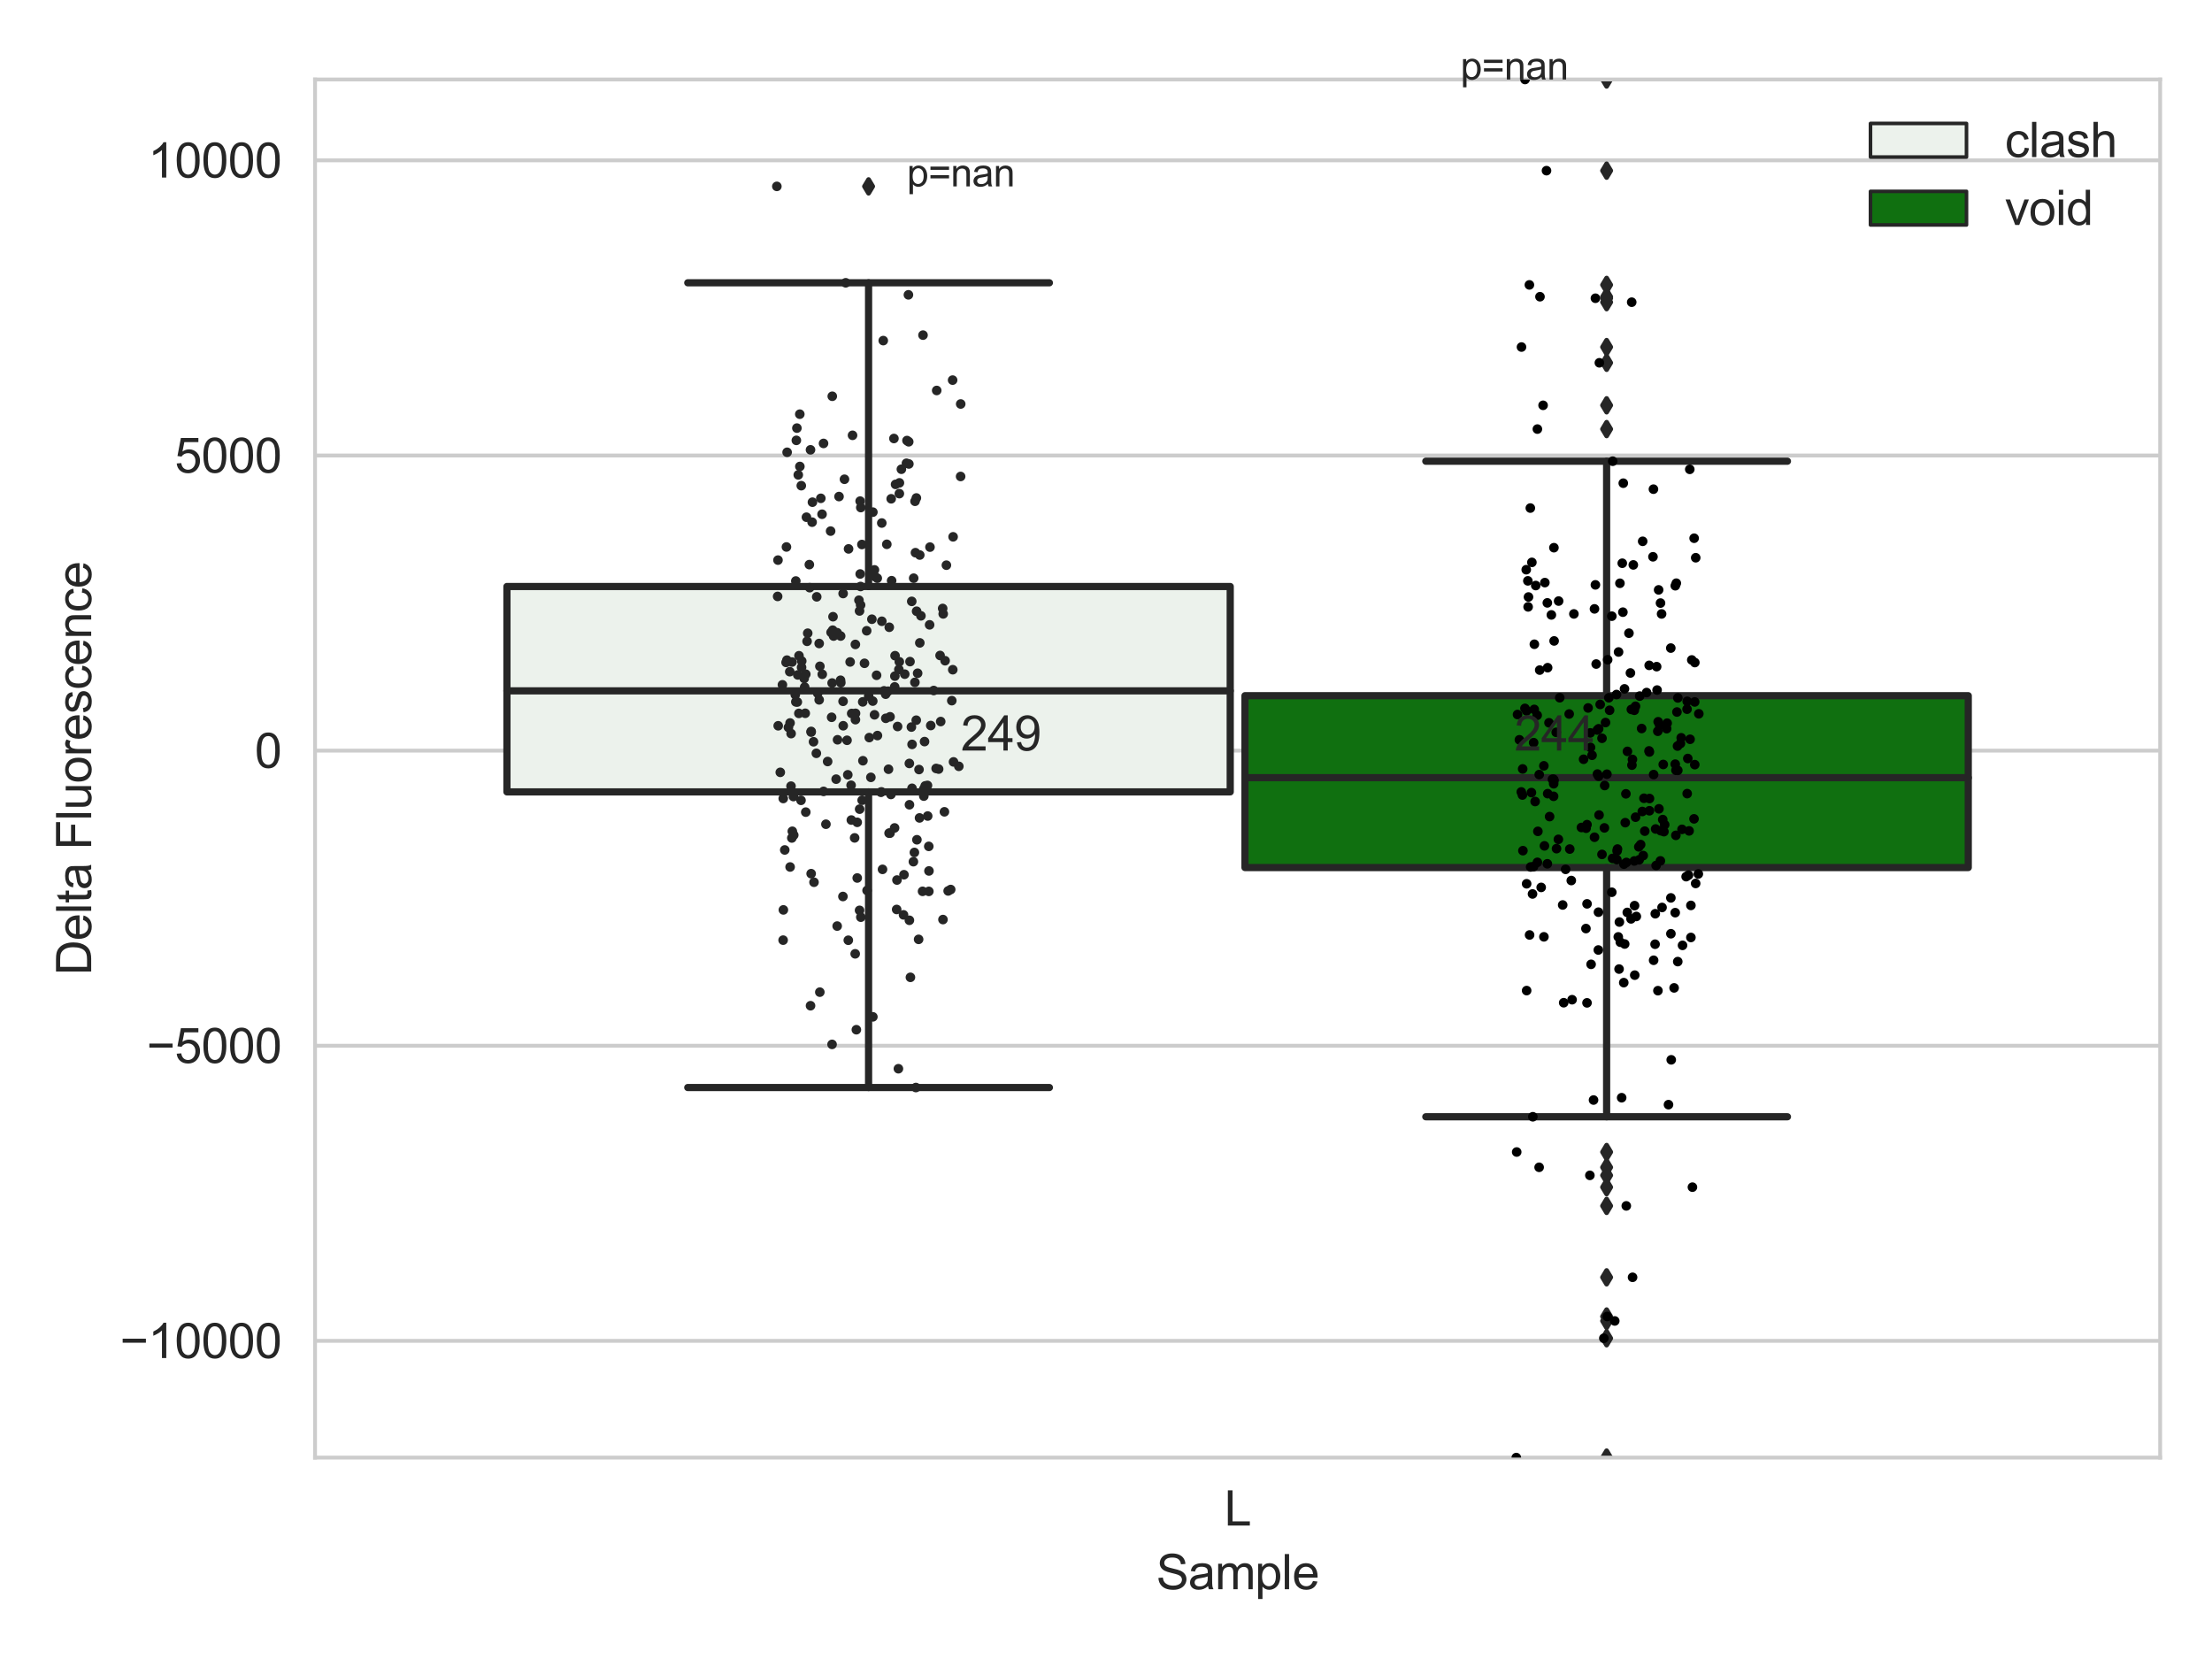 <?xml version="1.0" encoding="utf-8" standalone="no"?>
<!DOCTYPE svg PUBLIC "-//W3C//DTD SVG 1.1//EN"
  "http://www.w3.org/Graphics/SVG/1.1/DTD/svg11.dtd">
<svg xmlns:xlink="http://www.w3.org/1999/xlink" width="460.8pt" height="345.6pt" viewBox="0 0 460.8 345.6" xmlns="http://www.w3.org/2000/svg" version="1.1">
 <defs>
  <style type="text/css">*{stroke-linejoin: round; stroke-linecap: butt}</style>
 </defs>
 <g id="figure_1">
  <g id="patch_1">
   <path d="M 0 345.6 
L 460.8 345.6 
L 460.8 0 
L 0 0 
z
" style="fill: #ffffff"/>
  </g>
  <g id="axes_1">
   <g id="patch_2">
    <path d="M 65.63 303.64 
L 450 303.64 
L 450 16.561 
L 65.63 16.561 
z
" style="fill: #ffffff"/>
   </g>
   <g id="matplotlib.axis_1">
    <g id="xtick_1">
     <g id="text_1">
      <!-- L -->
      <g style="fill: #262626" transform="translate(255.035 317.798)scale(0.1 -0.1)">
       <defs>
        <path id="ArialMT-4c" d="M 469 0 
L 469 4581 
L 1075 4581 
L 1075 541 
L 3331 541 
L 3331 0 
L 469 0 
z
" transform="scale(0.016)"/>
       </defs>
       <use xlink:href="#ArialMT-4c"/>
      </g>
     </g>
    </g>
    <g id="text_2">
     <!-- Sample -->
     <g style="fill: #262626" transform="translate(240.863 331.065)scale(0.1 -0.1)">
      <defs>
       <path id="ArialMT-53" d="M 288 1472 
L 859 1522 
Q 900 1178 1048 958 
Q 1197 738 1509 602 
Q 1822 466 2213 466 
Q 2559 466 2825 569 
Q 3091 672 3220 851 
Q 3350 1031 3350 1244 
Q 3350 1459 3225 1620 
Q 3100 1781 2813 1891 
Q 2628 1963 1997 2114 
Q 1366 2266 1113 2400 
Q 784 2572 623 2826 
Q 463 3081 463 3397 
Q 463 3744 659 4045 
Q 856 4347 1234 4503 
Q 1613 4659 2075 4659 
Q 2584 4659 2973 4495 
Q 3363 4331 3572 4012 
Q 3781 3694 3797 3291 
L 3216 3247 
Q 3169 3681 2898 3903 
Q 2628 4125 2100 4125 
Q 1550 4125 1298 3923 
Q 1047 3722 1047 3438 
Q 1047 3191 1225 3031 
Q 1400 2872 2139 2705 
Q 2878 2538 3153 2413 
Q 3553 2228 3743 1945 
Q 3934 1663 3934 1294 
Q 3934 928 3725 604 
Q 3516 281 3123 101 
Q 2731 -78 2241 -78 
Q 1619 -78 1198 103 
Q 778 284 539 648 
Q 300 1013 288 1472 
z
" transform="scale(0.016)"/>
       <path id="ArialMT-61" d="M 2588 409 
Q 2275 144 1986 34 
Q 1697 -75 1366 -75 
Q 819 -75 525 192 
Q 231 459 231 875 
Q 231 1119 342 1320 
Q 453 1522 633 1644 
Q 813 1766 1038 1828 
Q 1203 1872 1538 1913 
Q 2219 1994 2541 2106 
Q 2544 2222 2544 2253 
Q 2544 2597 2384 2738 
Q 2169 2928 1744 2928 
Q 1347 2928 1158 2789 
Q 969 2650 878 2297 
L 328 2372 
Q 403 2725 575 2942 
Q 747 3159 1072 3276 
Q 1397 3394 1825 3394 
Q 2250 3394 2515 3294 
Q 2781 3194 2906 3042 
Q 3031 2891 3081 2659 
Q 3109 2516 3109 2141 
L 3109 1391 
Q 3109 606 3145 398 
Q 3181 191 3288 0 
L 2700 0 
Q 2613 175 2588 409 
z
M 2541 1666 
Q 2234 1541 1622 1453 
Q 1275 1403 1131 1340 
Q 988 1278 909 1158 
Q 831 1038 831 891 
Q 831 666 1001 516 
Q 1172 366 1500 366 
Q 1825 366 2078 508 
Q 2331 650 2450 897 
Q 2541 1088 2541 1459 
L 2541 1666 
z
" transform="scale(0.016)"/>
       <path id="ArialMT-6d" d="M 422 0 
L 422 3319 
L 925 3319 
L 925 2853 
Q 1081 3097 1340 3245 
Q 1600 3394 1931 3394 
Q 2300 3394 2536 3241 
Q 2772 3088 2869 2813 
Q 3263 3394 3894 3394 
Q 4388 3394 4653 3120 
Q 4919 2847 4919 2278 
L 4919 0 
L 4359 0 
L 4359 2091 
Q 4359 2428 4304 2576 
Q 4250 2725 4106 2815 
Q 3963 2906 3769 2906 
Q 3419 2906 3187 2673 
Q 2956 2441 2956 1928 
L 2956 0 
L 2394 0 
L 2394 2156 
Q 2394 2531 2256 2718 
Q 2119 2906 1806 2906 
Q 1569 2906 1367 2781 
Q 1166 2656 1075 2415 
Q 984 2175 984 1722 
L 984 0 
L 422 0 
z
" transform="scale(0.016)"/>
       <path id="ArialMT-70" d="M 422 -1272 
L 422 3319 
L 934 3319 
L 934 2888 
Q 1116 3141 1344 3267 
Q 1572 3394 1897 3394 
Q 2322 3394 2647 3175 
Q 2972 2956 3137 2557 
Q 3303 2159 3303 1684 
Q 3303 1175 3120 767 
Q 2938 359 2589 142 
Q 2241 -75 1856 -75 
Q 1575 -75 1351 44 
Q 1128 163 984 344 
L 984 -1272 
L 422 -1272 
z
M 931 1641 
Q 931 1000 1190 694 
Q 1450 388 1819 388 
Q 2194 388 2461 705 
Q 2728 1022 2728 1688 
Q 2728 2322 2467 2637 
Q 2206 2953 1844 2953 
Q 1484 2953 1207 2617 
Q 931 2281 931 1641 
z
" transform="scale(0.016)"/>
       <path id="ArialMT-6c" d="M 409 0 
L 409 4581 
L 972 4581 
L 972 0 
L 409 0 
z
" transform="scale(0.016)"/>
       <path id="ArialMT-65" d="M 2694 1069 
L 3275 997 
Q 3138 488 2766 206 
Q 2394 -75 1816 -75 
Q 1088 -75 661 373 
Q 234 822 234 1631 
Q 234 2469 665 2931 
Q 1097 3394 1784 3394 
Q 2450 3394 2872 2941 
Q 3294 2488 3294 1666 
Q 3294 1616 3291 1516 
L 816 1516 
Q 847 969 1125 678 
Q 1403 388 1819 388 
Q 2128 388 2347 550 
Q 2566 713 2694 1069 
z
M 847 1978 
L 2700 1978 
Q 2663 2397 2488 2606 
Q 2219 2931 1791 2931 
Q 1403 2931 1139 2672 
Q 875 2413 847 1978 
z
" transform="scale(0.016)"/>
      </defs>
      <use xlink:href="#ArialMT-53"/>
      <use xlink:href="#ArialMT-61" x="66.699"/>
      <use xlink:href="#ArialMT-6d" x="122.314"/>
      <use xlink:href="#ArialMT-70" x="205.615"/>
      <use xlink:href="#ArialMT-6c" x="261.23"/>
      <use xlink:href="#ArialMT-65" x="283.447"/>
     </g>
    </g>
   </g>
   <g id="matplotlib.axis_2">
    <g id="ytick_1">
     <g id="line2d_1">
      <path d="M 65.63 279.33 
L 450 279.33 
" clip-path="url(#pd6135a992c)" style="fill: none; stroke: #cccccc; stroke-width: 0.8; stroke-linecap: round"/>
     </g>
     <g id="text_3">
      <!-- −10000 -->
      <g style="fill: #262626" transform="translate(24.985 282.909)scale(0.1 -0.1)">
       <defs>
        <path id="ArialMT-2212" d="M 3381 1997 
L 356 1997 
L 356 2522 
L 3381 2522 
L 3381 1997 
z
" transform="scale(0.016)"/>
        <path id="ArialMT-31" d="M 2384 0 
L 1822 0 
L 1822 3584 
Q 1619 3391 1289 3197 
Q 959 3003 697 2906 
L 697 3450 
Q 1169 3672 1522 3987 
Q 1875 4303 2022 4600 
L 2384 4600 
L 2384 0 
z
" transform="scale(0.016)"/>
        <path id="ArialMT-30" d="M 266 2259 
Q 266 3072 433 3567 
Q 600 4063 929 4331 
Q 1259 4600 1759 4600 
Q 2128 4600 2406 4451 
Q 2684 4303 2865 4023 
Q 3047 3744 3150 3342 
Q 3253 2941 3253 2259 
Q 3253 1453 3087 958 
Q 2922 463 2592 192 
Q 2263 -78 1759 -78 
Q 1097 -78 719 397 
Q 266 969 266 2259 
z
M 844 2259 
Q 844 1131 1108 757 
Q 1372 384 1759 384 
Q 2147 384 2411 759 
Q 2675 1134 2675 2259 
Q 2675 3391 2411 3762 
Q 2147 4134 1753 4134 
Q 1366 4134 1134 3806 
Q 844 3388 844 2259 
z
" transform="scale(0.016)"/>
       </defs>
       <use xlink:href="#ArialMT-2212"/>
       <use xlink:href="#ArialMT-31" x="58.398"/>
       <use xlink:href="#ArialMT-30" x="114.014"/>
       <use xlink:href="#ArialMT-30" x="169.629"/>
       <use xlink:href="#ArialMT-30" x="225.244"/>
       <use xlink:href="#ArialMT-30" x="280.859"/>
      </g>
     </g>
    </g>
    <g id="ytick_2">
     <g id="line2d_2">
      <path d="M 65.63 217.85 
L 450 217.85 
" clip-path="url(#pd6135a992c)" style="fill: none; stroke: #cccccc; stroke-width: 0.8; stroke-linecap: round"/>
     </g>
     <g id="text_4">
      <!-- −5000 -->
      <g style="fill: #262626" transform="translate(30.546 221.428)scale(0.1 -0.1)">
       <defs>
        <path id="ArialMT-35" d="M 266 1200 
L 856 1250 
Q 922 819 1161 601 
Q 1400 384 1738 384 
Q 2144 384 2425 690 
Q 2706 997 2706 1503 
Q 2706 1984 2436 2262 
Q 2166 2541 1728 2541 
Q 1456 2541 1237 2417 
Q 1019 2294 894 2097 
L 366 2166 
L 809 4519 
L 3088 4519 
L 3088 3981 
L 1259 3981 
L 1013 2750 
Q 1425 3038 1878 3038 
Q 2478 3038 2890 2622 
Q 3303 2206 3303 1553 
Q 3303 931 2941 478 
Q 2500 -78 1738 -78 
Q 1113 -78 717 272 
Q 322 622 266 1200 
z
" transform="scale(0.016)"/>
       </defs>
       <use xlink:href="#ArialMT-2212"/>
       <use xlink:href="#ArialMT-35" x="58.398"/>
       <use xlink:href="#ArialMT-30" x="114.014"/>
       <use xlink:href="#ArialMT-30" x="169.629"/>
       <use xlink:href="#ArialMT-30" x="225.244"/>
      </g>
     </g>
    </g>
    <g id="ytick_3">
     <g id="line2d_3">
      <path d="M 65.63 156.369 
L 450 156.369 
" clip-path="url(#pd6135a992c)" style="fill: none; stroke: #cccccc; stroke-width: 0.8; stroke-linecap: round"/>
     </g>
     <g id="text_5">
      <!-- 0 -->
      <g style="fill: #262626" transform="translate(53.069 159.948)scale(0.1 -0.1)">
       <use xlink:href="#ArialMT-30"/>
      </g>
     </g>
    </g>
    <g id="ytick_4">
     <g id="line2d_4">
      <path d="M 65.63 94.889 
L 450 94.889 
" clip-path="url(#pd6135a992c)" style="fill: none; stroke: #cccccc; stroke-width: 0.8; stroke-linecap: round"/>
     </g>
     <g id="text_6">
      <!-- 5000 -->
      <g style="fill: #262626" transform="translate(36.386 98.468)scale(0.1 -0.1)">
       <use xlink:href="#ArialMT-35"/>
       <use xlink:href="#ArialMT-30" x="55.615"/>
       <use xlink:href="#ArialMT-30" x="111.23"/>
       <use xlink:href="#ArialMT-30" x="166.846"/>
      </g>
     </g>
    </g>
    <g id="ytick_5">
     <g id="line2d_5">
      <path d="M 65.63 33.408 
L 450 33.408 
" clip-path="url(#pd6135a992c)" style="fill: none; stroke: #cccccc; stroke-width: 0.8; stroke-linecap: round"/>
     </g>
     <g id="text_7">
      <!-- 10000 -->
      <g style="fill: #262626" transform="translate(30.825 36.987)scale(0.1 -0.1)">
       <use xlink:href="#ArialMT-31"/>
       <use xlink:href="#ArialMT-30" x="55.615"/>
       <use xlink:href="#ArialMT-30" x="111.23"/>
       <use xlink:href="#ArialMT-30" x="166.846"/>
       <use xlink:href="#ArialMT-30" x="222.461"/>
      </g>
     </g>
    </g>
    <g id="text_8">
     <!-- Delta Fluorescence -->
     <g style="fill: #262626" transform="translate(18.997 203.174)rotate(-90)scale(0.1 -0.1)">
      <defs>
       <path id="ArialMT-44" d="M 494 0 
L 494 4581 
L 2072 4581 
Q 2606 4581 2888 4516 
Q 3281 4425 3559 4188 
Q 3922 3881 4101 3404 
Q 4281 2928 4281 2316 
Q 4281 1794 4159 1391 
Q 4038 988 3847 723 
Q 3656 459 3429 307 
Q 3203 156 2883 78 
Q 2563 0 2147 0 
L 494 0 
z
M 1100 541 
L 2078 541 
Q 2531 541 2789 625 
Q 3047 709 3200 863 
Q 3416 1078 3536 1442 
Q 3656 1806 3656 2325 
Q 3656 3044 3420 3430 
Q 3184 3816 2847 3947 
Q 2603 4041 2063 4041 
L 1100 4041 
L 1100 541 
z
" transform="scale(0.016)"/>
       <path id="ArialMT-74" d="M 1650 503 
L 1731 6 
Q 1494 -44 1306 -44 
Q 1000 -44 831 53 
Q 663 150 594 308 
Q 525 466 525 972 
L 525 2881 
L 113 2881 
L 113 3319 
L 525 3319 
L 525 4141 
L 1084 4478 
L 1084 3319 
L 1650 3319 
L 1650 2881 
L 1084 2881 
L 1084 941 
Q 1084 700 1114 631 
Q 1144 563 1211 522 
Q 1278 481 1403 481 
Q 1497 481 1650 503 
z
" transform="scale(0.016)"/>
       <path id="ArialMT-20" transform="scale(0.016)"/>
       <path id="ArialMT-46" d="M 525 0 
L 525 4581 
L 3616 4581 
L 3616 4041 
L 1131 4041 
L 1131 2622 
L 3281 2622 
L 3281 2081 
L 1131 2081 
L 1131 0 
L 525 0 
z
" transform="scale(0.016)"/>
       <path id="ArialMT-75" d="M 2597 0 
L 2597 488 
Q 2209 -75 1544 -75 
Q 1250 -75 995 37 
Q 741 150 617 320 
Q 494 491 444 738 
Q 409 903 409 1263 
L 409 3319 
L 972 3319 
L 972 1478 
Q 972 1038 1006 884 
Q 1059 663 1231 536 
Q 1403 409 1656 409 
Q 1909 409 2131 539 
Q 2353 669 2445 892 
Q 2538 1116 2538 1541 
L 2538 3319 
L 3100 3319 
L 3100 0 
L 2597 0 
z
" transform="scale(0.016)"/>
       <path id="ArialMT-6f" d="M 213 1659 
Q 213 2581 725 3025 
Q 1153 3394 1769 3394 
Q 2453 3394 2887 2945 
Q 3322 2497 3322 1706 
Q 3322 1066 3130 698 
Q 2938 331 2570 128 
Q 2203 -75 1769 -75 
Q 1072 -75 642 372 
Q 213 819 213 1659 
z
M 791 1659 
Q 791 1022 1069 705 
Q 1347 388 1769 388 
Q 2188 388 2466 706 
Q 2744 1025 2744 1678 
Q 2744 2294 2464 2611 
Q 2184 2928 1769 2928 
Q 1347 2928 1069 2612 
Q 791 2297 791 1659 
z
" transform="scale(0.016)"/>
       <path id="ArialMT-72" d="M 416 0 
L 416 3319 
L 922 3319 
L 922 2816 
Q 1116 3169 1280 3281 
Q 1444 3394 1641 3394 
Q 1925 3394 2219 3213 
L 2025 2691 
Q 1819 2813 1613 2813 
Q 1428 2813 1281 2702 
Q 1134 2591 1072 2394 
Q 978 2094 978 1738 
L 978 0 
L 416 0 
z
" transform="scale(0.016)"/>
       <path id="ArialMT-73" d="M 197 991 
L 753 1078 
Q 800 744 1014 566 
Q 1228 388 1613 388 
Q 2000 388 2187 545 
Q 2375 703 2375 916 
Q 2375 1106 2209 1216 
Q 2094 1291 1634 1406 
Q 1016 1563 777 1677 
Q 538 1791 414 1992 
Q 291 2194 291 2438 
Q 291 2659 392 2848 
Q 494 3038 669 3163 
Q 800 3259 1026 3326 
Q 1253 3394 1513 3394 
Q 1903 3394 2198 3281 
Q 2494 3169 2634 2976 
Q 2775 2784 2828 2463 
L 2278 2388 
Q 2241 2644 2061 2787 
Q 1881 2931 1553 2931 
Q 1166 2931 1000 2803 
Q 834 2675 834 2503 
Q 834 2394 903 2306 
Q 972 2216 1119 2156 
Q 1203 2125 1616 2013 
Q 2213 1853 2448 1751 
Q 2684 1650 2818 1456 
Q 2953 1263 2953 975 
Q 2953 694 2789 445 
Q 2625 197 2315 61 
Q 2006 -75 1616 -75 
Q 969 -75 630 194 
Q 291 463 197 991 
z
" transform="scale(0.016)"/>
       <path id="ArialMT-63" d="M 2588 1216 
L 3141 1144 
Q 3050 572 2676 248 
Q 2303 -75 1759 -75 
Q 1078 -75 664 370 
Q 250 816 250 1647 
Q 250 2184 428 2587 
Q 606 2991 970 3192 
Q 1334 3394 1763 3394 
Q 2303 3394 2647 3120 
Q 2991 2847 3088 2344 
L 2541 2259 
Q 2463 2594 2264 2762 
Q 2066 2931 1784 2931 
Q 1359 2931 1093 2626 
Q 828 2322 828 1663 
Q 828 994 1084 691 
Q 1341 388 1753 388 
Q 2084 388 2306 591 
Q 2528 794 2588 1216 
z
" transform="scale(0.016)"/>
       <path id="ArialMT-6e" d="M 422 0 
L 422 3319 
L 928 3319 
L 928 2847 
Q 1294 3394 1984 3394 
Q 2284 3394 2536 3286 
Q 2788 3178 2913 3003 
Q 3038 2828 3088 2588 
Q 3119 2431 3119 2041 
L 3119 0 
L 2556 0 
L 2556 2019 
Q 2556 2363 2490 2533 
Q 2425 2703 2258 2804 
Q 2091 2906 1866 2906 
Q 1506 2906 1245 2678 
Q 984 2450 984 1813 
L 984 0 
L 422 0 
z
" transform="scale(0.016)"/>
      </defs>
      <use xlink:href="#ArialMT-44"/>
      <use xlink:href="#ArialMT-65" x="72.217"/>
      <use xlink:href="#ArialMT-6c" x="127.832"/>
      <use xlink:href="#ArialMT-74" x="150.049"/>
      <use xlink:href="#ArialMT-61" x="177.832"/>
      <use xlink:href="#ArialMT-20" x="233.447"/>
      <use xlink:href="#ArialMT-46" x="261.23"/>
      <use xlink:href="#ArialMT-6c" x="322.314"/>
      <use xlink:href="#ArialMT-75" x="344.531"/>
      <use xlink:href="#ArialMT-6f" x="400.146"/>
      <use xlink:href="#ArialMT-72" x="455.762"/>
      <use xlink:href="#ArialMT-65" x="489.062"/>
      <use xlink:href="#ArialMT-73" x="544.678"/>
      <use xlink:href="#ArialMT-63" x="594.678"/>
      <use xlink:href="#ArialMT-65" x="644.678"/>
      <use xlink:href="#ArialMT-6e" x="700.293"/>
      <use xlink:href="#ArialMT-63" x="755.908"/>
      <use xlink:href="#ArialMT-65" x="805.908"/>
     </g>
    </g>
   </g>
   <g id="patch_3">
    <path d="M 105.604 164.963 
L 256.278 164.963 
L 256.278 122.177 
L 105.604 122.177 
L 105.604 164.963 
z
" clip-path="url(#pd6135a992c)" style="fill: #ecf2ec; stroke: #262626; stroke-width: 1.5; stroke-linejoin: miter"/>
   </g>
   <g id="patch_4">
    <path d="M 259.352 180.727 
L 410.026 180.727 
L 410.026 144.926 
L 259.352 144.926 
L 259.352 180.727 
z
" clip-path="url(#pd6135a992c)" style="fill: #107010; stroke: #262626; stroke-width: 1.5; stroke-linejoin: miter"/>
   </g>
   <g id="patch_5">
    <path d="M 257.815 156.369 
L 257.815 156.369 
L 257.815 156.369 
L 257.815 156.369 
z
" clip-path="url(#pd6135a992c)" style="fill: #ecf2ec; stroke: #262626; stroke-width: 0.75; stroke-linejoin: miter"/>
   </g>
   <g id="patch_6">
    <path d="M 257.815 156.369 
L 257.815 156.369 
L 257.815 156.369 
L 257.815 156.369 
z
" clip-path="url(#pd6135a992c)" style="fill: #107010; stroke: #262626; stroke-width: 0.75; stroke-linejoin: miter"/>
   </g>
   <g id="PathCollection_1"/>
   <g id="PathCollection_2"/>
   <g id="line2d_6">
    <path d="M 180.941 164.963 
L 180.941 226.552 
" clip-path="url(#pd6135a992c)" style="fill: none; stroke: #262626; stroke-width: 1.5; stroke-linecap: round"/>
   </g>
   <g id="line2d_7">
    <path d="M 180.941 122.177 
L 180.941 58.911 
" clip-path="url(#pd6135a992c)" style="fill: none; stroke: #262626; stroke-width: 1.5; stroke-linecap: round"/>
   </g>
   <g id="line2d_8">
    <path d="M 143.273 226.552 
L 218.609 226.552 
" clip-path="url(#pd6135a992c)" style="fill: none; stroke: #262626; stroke-width: 1.5; stroke-linecap: round"/>
   </g>
   <g id="line2d_9">
    <path d="M 143.273 58.911 
L 218.609 58.911 
" clip-path="url(#pd6135a992c)" style="fill: none; stroke: #262626; stroke-width: 1.5; stroke-linecap: round"/>
   </g>
   <g id="line2d_10">
    <defs>
     <path id="m697490b94a" d="M -0 1.414 
L 0.849 0 
L 0 -1.414 
L -0.849 -0 
z
" style="stroke: #262626; stroke-linejoin: miter"/>
    </defs>
    <g clip-path="url(#pd6135a992c)">
     <use xlink:href="#m697490b94a" x="180.941" y="38.826" style="fill: #262626; stroke: #262626; stroke-linejoin: miter"/>
    </g>
   </g>
   <g id="line2d_11">
    <path d="M 334.689 180.727 
L 334.689 232.642 
" clip-path="url(#pd6135a992c)" style="fill: none; stroke: #262626; stroke-width: 1.5; stroke-linecap: round"/>
   </g>
   <g id="line2d_12">
    <path d="M 334.689 144.926 
L 334.689 96.078 
" clip-path="url(#pd6135a992c)" style="fill: none; stroke: #262626; stroke-width: 1.5; stroke-linecap: round"/>
   </g>
   <g id="line2d_13">
    <path d="M 297.021 232.642 
L 372.357 232.642 
" clip-path="url(#pd6135a992c)" style="fill: none; stroke: #262626; stroke-width: 1.5; stroke-linecap: round"/>
   </g>
   <g id="line2d_14">
    <path d="M 297.021 96.078 
L 372.357 96.078 
" clip-path="url(#pd6135a992c)" style="fill: none; stroke: #262626; stroke-width: 1.5; stroke-linecap: round"/>
   </g>
   <g id="line2d_15">
    <g clip-path="url(#pd6135a992c)">
     <use xlink:href="#m697490b94a" x="334.689" y="243.17" style="fill: #262626; stroke: #262626; stroke-linejoin: miter"/>
     <use xlink:href="#m697490b94a" x="334.689" y="251.209" style="fill: #262626; stroke: #262626; stroke-linejoin: miter"/>
     <use xlink:href="#m697490b94a" x="334.689" y="274.25" style="fill: #262626; stroke: #262626; stroke-linejoin: miter"/>
     <use xlink:href="#m697490b94a" x="334.689" y="278.783" style="fill: #262626; stroke: #262626; stroke-linejoin: miter"/>
     <use xlink:href="#m697490b94a" x="334.689" y="303.64" style="fill: #262626; stroke: #262626; stroke-linejoin: miter"/>
     <use xlink:href="#m697490b94a" x="334.689" y="266.086" style="fill: #262626; stroke: #262626; stroke-linejoin: miter"/>
     <use xlink:href="#m697490b94a" x="334.689" y="239.986" style="fill: #262626; stroke: #262626; stroke-linejoin: miter"/>
     <use xlink:href="#m697490b94a" x="334.689" y="244.849" style="fill: #262626; stroke: #262626; stroke-linejoin: miter"/>
     <use xlink:href="#m697490b94a" x="334.689" y="247.308" style="fill: #262626; stroke: #262626; stroke-linejoin: miter"/>
     <use xlink:href="#m697490b94a" x="334.689" y="275.177" style="fill: #262626; stroke: #262626; stroke-linejoin: miter"/>
     <use xlink:href="#m697490b94a" x="334.689" y="72.295" style="fill: #262626; stroke: #262626; stroke-linejoin: miter"/>
     <use xlink:href="#m697490b94a" x="334.689" y="89.385" style="fill: #262626; stroke: #262626; stroke-linejoin: miter"/>
     <use xlink:href="#m697490b94a" x="334.689" y="84.434" style="fill: #262626; stroke: #262626; stroke-linejoin: miter"/>
     <use xlink:href="#m697490b94a" x="334.689" y="61.812" style="fill: #262626; stroke: #262626; stroke-linejoin: miter"/>
     <use xlink:href="#m697490b94a" x="334.689" y="35.552" style="fill: #262626; stroke: #262626; stroke-linejoin: miter"/>
     <use xlink:href="#m697490b94a" x="334.689" y="62.129" style="fill: #262626; stroke: #262626; stroke-linejoin: miter"/>
     <use xlink:href="#m697490b94a" x="334.689" y="75.577" style="fill: #262626; stroke: #262626; stroke-linejoin: miter"/>
     <use xlink:href="#m697490b94a" x="334.689" y="16.561" style="fill: #262626; stroke: #262626; stroke-linejoin: miter"/>
     <use xlink:href="#m697490b94a" x="334.689" y="62.951" style="fill: #262626; stroke: #262626; stroke-linejoin: miter"/>
     <use xlink:href="#m697490b94a" x="334.689" y="59.348" style="fill: #262626; stroke: #262626; stroke-linejoin: miter"/>
    </g>
   </g>
   <g id="line2d_16">
    <path d="M 105.604 143.914 
L 256.278 143.914 
" clip-path="url(#pd6135a992c)" style="fill: none; stroke: #262626; stroke-width: 1.5; stroke-linecap: round"/>
   </g>
   <g id="line2d_17">
    <path d="M 259.352 162.01 
L 410.026 162.01 
" clip-path="url(#pd6135a992c)" style="fill: none; stroke: #262626; stroke-width: 1.5; stroke-linecap: round"/>
   </g>
   <g id="patch_7">
    <path d="M 65.63 303.64 
L 65.63 16.561 
" style="fill: none; stroke: #cccccc; stroke-width: 0.8; stroke-linejoin: miter; stroke-linecap: square"/>
   </g>
   <g id="patch_8">
    <path d="M 450 303.64 
L 450 16.561 
" style="fill: none; stroke: #cccccc; stroke-width: 0.8; stroke-linejoin: miter; stroke-linecap: square"/>
   </g>
   <g id="patch_9">
    <path d="M 65.63 303.64 
L 450 303.64 
" style="fill: none; stroke: #cccccc; stroke-width: 0.8; stroke-linejoin: miter; stroke-linecap: square"/>
   </g>
   <g id="patch_10">
    <path d="M 65.63 16.561 
L 450 16.561 
" style="fill: none; stroke: #cccccc; stroke-width: 0.8; stroke-linejoin: miter; stroke-linecap: square"/>
   </g>
   <g id="PathCollection_3">
    <defs>
     <path id="C0_0_b2250b000b" d="M 0 1 
C 0.265 1 0.52 0.895 0.707 0.707 
C 0.895 0.52 1 0.265 1 -0 
C 1 -0.265 0.895 -0.52 0.707 -0.707 
C 0.52 -0.895 0.265 -1 0 -1 
C -0.265 -1 -0.52 -0.895 -0.707 -0.707 
C -0.895 -0.52 -1 -0.265 -1 0 
C -1 0.265 -0.895 0.52 -0.707 0.707 
C -0.52 0.895 -0.265 1 0 1 
z
"/>
    </defs>
    <g clip-path="url(#pd6135a992c)">
     <use xlink:href="#C0_0_b2250b000b" x="167.857" y="169.181" style="fill: #262626"/>
    </g>
    <g clip-path="url(#pd6135a992c)">
     <use xlink:href="#C0_0_b2250b000b" x="186.856" y="183.326" style="fill: #262626"/>
    </g>
    <g clip-path="url(#pd6135a992c)">
     <use xlink:href="#C0_0_b2250b000b" x="179.318" y="105.735" style="fill: #262626"/>
    </g>
    <g clip-path="url(#pd6135a992c)">
     <use xlink:href="#C0_0_b2250b000b" x="161.997" y="124.246" style="fill: #262626"/>
    </g>
    <g clip-path="url(#pd6135a992c)">
     <use xlink:href="#C0_0_b2250b000b" x="183.496" y="165.037" style="fill: #262626"/>
    </g>
    <g clip-path="url(#pd6135a992c)">
     <use xlink:href="#C0_0_b2250b000b" x="169.572" y="183.785" style="fill: #262626"/>
    </g>
    <g clip-path="url(#pd6135a992c)">
     <use xlink:href="#C0_0_b2250b000b" x="198.275" y="145.96" style="fill: #262626"/>
    </g>
    <g clip-path="url(#pd6135a992c)">
     <use xlink:href="#C0_0_b2250b000b" x="178.224" y="148.603" style="fill: #262626"/>
    </g>
    <g clip-path="url(#pd6135a992c)">
     <use xlink:href="#C0_0_b2250b000b" x="165.788" y="146.209" style="fill: #262626"/>
    </g>
    <g clip-path="url(#pd6135a992c)">
     <use xlink:href="#C0_0_b2250b000b" x="167.016" y="137.709" style="fill: #262626"/>
    </g>
    <g clip-path="url(#pd6135a992c)">
     <use xlink:href="#C0_0_b2250b000b" x="163.139" y="195.848" style="fill: #262626"/>
    </g>
    <g clip-path="url(#pd6135a992c)">
     <use xlink:href="#C0_0_b2250b000b" x="177.1" y="137.895" style="fill: #262626"/>
    </g>
    <g clip-path="url(#pd6135a992c)">
     <use xlink:href="#C0_0_b2250b000b" x="172.057" y="171.701" style="fill: #262626"/>
    </g>
    <g clip-path="url(#pd6135a992c)">
     <use xlink:href="#C0_0_b2250b000b" x="189.991" y="164.219" style="fill: #262626"/>
    </g>
    <g clip-path="url(#pd6135a992c)">
     <use xlink:href="#C0_0_b2250b000b" x="189.436" y="159.04" style="fill: #262626"/>
    </g>
    <g clip-path="url(#pd6135a992c)">
     <use xlink:href="#C0_0_b2250b000b" x="192.737" y="163.718" style="fill: #262626"/>
    </g>
    <g clip-path="url(#pd6135a992c)">
     <use xlink:href="#C0_0_b2250b000b" x="167.997" y="107.744" style="fill: #262626"/>
    </g>
    <g clip-path="url(#pd6135a992c)">
     <use xlink:href="#C0_0_b2250b000b" x="178.19" y="134.245" style="fill: #262626"/>
    </g>
    <g clip-path="url(#pd6135a992c)">
     <use xlink:href="#C0_0_b2250b000b" x="175.126" y="132.498" style="fill: #262626"/>
    </g>
    <g clip-path="url(#pd6135a992c)">
     <use xlink:href="#C0_0_b2250b000b" x="170.798" y="138.802" style="fill: #262626"/>
    </g>
    <g clip-path="url(#pd6135a992c)">
     <use xlink:href="#C0_0_b2250b000b" x="170.992" y="103.81" style="fill: #262626"/>
    </g>
    <g clip-path="url(#pd6135a992c)">
     <use xlink:href="#C0_0_b2250b000b" x="181.814" y="146.05" style="fill: #262626"/>
    </g>
    <g clip-path="url(#pd6135a992c)">
     <use xlink:href="#C0_0_b2250b000b" x="176.18" y="58.911" style="fill: #262626"/>
    </g>
    <g clip-path="url(#pd6135a992c)">
     <use xlink:href="#C0_0_b2250b000b" x="163.972" y="94.219" style="fill: #262626"/>
    </g>
    <g clip-path="url(#pd6135a992c)">
     <use xlink:href="#C0_0_b2250b000b" x="186.457" y="136.594" style="fill: #262626"/>
    </g>
    <g clip-path="url(#pd6135a992c)">
     <use xlink:href="#C0_0_b2250b000b" x="182.267" y="120.106" style="fill: #262626"/>
    </g>
    <g clip-path="url(#pd6135a992c)">
     <use xlink:href="#C0_0_b2250b000b" x="189.934" y="125.277" style="fill: #262626"/>
    </g>
    <g clip-path="url(#pd6135a992c)">
     <use xlink:href="#C0_0_b2250b000b" x="187.351" y="102.835" style="fill: #262626"/>
    </g>
    <g clip-path="url(#pd6135a992c)">
     <use xlink:href="#C0_0_b2250b000b" x="162.547" y="160.891" style="fill: #262626"/>
    </g>
    <g clip-path="url(#pd6135a992c)">
     <use xlink:href="#C0_0_b2250b000b" x="178.202" y="149.918" style="fill: #262626"/>
    </g>
    <g clip-path="url(#pd6135a992c)">
     <use xlink:href="#C0_0_b2250b000b" x="163.48" y="177.06" style="fill: #262626"/>
    </g>
    <g clip-path="url(#pd6135a992c)">
     <use xlink:href="#C0_0_b2250b000b" x="191.365" y="195.685" style="fill: #262626"/>
    </g>
    <g clip-path="url(#pd6135a992c)">
     <use xlink:href="#C0_0_b2250b000b" x="186.361" y="172.471" style="fill: #262626"/>
    </g>
    <g clip-path="url(#pd6135a992c)">
     <use xlink:href="#C0_0_b2250b000b" x="197.518" y="185.598" style="fill: #262626"/>
    </g>
    <g clip-path="url(#pd6135a992c)">
     <use xlink:href="#C0_0_b2250b000b" x="185.251" y="130.671" style="fill: #262626"/>
    </g>
    <g clip-path="url(#pd6135a992c)">
     <use xlink:href="#C0_0_b2250b000b" x="164.804" y="152.823" style="fill: #262626"/>
    </g>
    <g clip-path="url(#pd6135a992c)">
     <use xlink:href="#C0_0_b2250b000b" x="169.47" y="154.522" style="fill: #262626"/>
    </g>
    <g clip-path="url(#pd6135a992c)">
     <use xlink:href="#C0_0_b2250b000b" x="191.554" y="170.388" style="fill: #262626"/>
    </g>
    <g clip-path="url(#pd6135a992c)">
     <use xlink:href="#C0_0_b2250b000b" x="184.165" y="143.914" style="fill: #262626"/>
    </g>
    <g clip-path="url(#pd6135a992c)">
     <use xlink:href="#C0_0_b2250b000b" x="179.553" y="113.431" style="fill: #262626"/>
    </g>
    <g clip-path="url(#pd6135a992c)">
     <use xlink:href="#C0_0_b2250b000b" x="175.598" y="186.756" style="fill: #262626"/>
    </g>
    <g clip-path="url(#pd6135a992c)">
     <use xlink:href="#C0_0_b2250b000b" x="191.606" y="115.623" style="fill: #262626"/>
    </g>
    <g clip-path="url(#pd6135a992c)">
     <use xlink:href="#C0_0_b2250b000b" x="168.263" y="131.908" style="fill: #262626"/>
    </g>
    <g clip-path="url(#pd6135a992c)">
     <use xlink:href="#C0_0_b2250b000b" x="173.379" y="82.55" style="fill: #262626"/>
    </g>
    <g clip-path="url(#pd6135a992c)">
     <use xlink:href="#C0_0_b2250b000b" x="186.563" y="100.906" style="fill: #262626"/>
    </g>
    <g clip-path="url(#pd6135a992c)">
     <use xlink:href="#C0_0_b2250b000b" x="170.648" y="145.794" style="fill: #262626"/>
    </g>
    <g clip-path="url(#pd6135a992c)">
     <use xlink:href="#C0_0_b2250b000b" x="173.243" y="149.424" style="fill: #262626"/>
    </g>
    <g clip-path="url(#pd6135a992c)">
     <use xlink:href="#C0_0_b2250b000b" x="185.597" y="165.501" style="fill: #262626"/>
    </g>
    <g clip-path="url(#pd6135a992c)">
     <use xlink:href="#C0_0_b2250b000b" x="165.055" y="173.169" style="fill: #262626"/>
    </g>
    <g clip-path="url(#pd6135a992c)">
     <use xlink:href="#C0_0_b2250b000b" x="185.213" y="173.56" style="fill: #262626"/>
    </g>
    <g clip-path="url(#pd6135a992c)">
     <use xlink:href="#C0_0_b2250b000b" x="186.38" y="143.092" style="fill: #262626"/>
    </g>
    <g clip-path="url(#pd6135a992c)">
     <use xlink:href="#C0_0_b2250b000b" x="193.519" y="181.435" style="fill: #262626"/>
    </g>
    <g clip-path="url(#pd6135a992c)">
     <use xlink:href="#C0_0_b2250b000b" x="184.739" y="113.389" style="fill: #262626"/>
    </g>
    <g clip-path="url(#pd6135a992c)">
     <use xlink:href="#C0_0_b2250b000b" x="184.499" y="144.613" style="fill: #262626"/>
    </g>
    <g clip-path="url(#pd6135a992c)">
     <use xlink:href="#C0_0_b2250b000b" x="198.481" y="139.513" style="fill: #262626"/>
    </g>
    <g clip-path="url(#pd6135a992c)">
     <use xlink:href="#C0_0_b2250b000b" x="194.507" y="143.845" style="fill: #262626"/>
    </g>
    <g clip-path="url(#pd6135a992c)">
     <use xlink:href="#C0_0_b2250b000b" x="182.166" y="118.714" style="fill: #262626"/>
    </g>
    <g clip-path="url(#pd6135a992c)">
     <use xlink:href="#C0_0_b2250b000b" x="175.156" y="142.228" style="fill: #262626"/>
    </g>
    <g clip-path="url(#pd6135a992c)">
     <use xlink:href="#C0_0_b2250b000b" x="179.062" y="189.642" style="fill: #262626"/>
    </g>
    <g clip-path="url(#pd6135a992c)">
     <use xlink:href="#C0_0_b2250b000b" x="164.994" y="137.912" style="fill: #262626"/>
    </g>
    <g clip-path="url(#pd6135a992c)">
     <use xlink:href="#C0_0_b2250b000b" x="188.477" y="140.438" style="fill: #262626"/>
    </g>
    <g clip-path="url(#pd6135a992c)">
     <use xlink:href="#C0_0_b2250b000b" x="189.458" y="167.645" style="fill: #262626"/>
    </g>
    <g clip-path="url(#pd6135a992c)">
     <use xlink:href="#C0_0_b2250b000b" x="170.06" y="156.93" style="fill: #262626"/>
    </g>
    <g clip-path="url(#pd6135a992c)">
     <use xlink:href="#C0_0_b2250b000b" x="165.673" y="144.719" style="fill: #262626"/>
    </g>
    <g clip-path="url(#pd6135a992c)">
     <use xlink:href="#C0_0_b2250b000b" x="188.941" y="91.775" style="fill: #262626"/>
    </g>
    <g clip-path="url(#pd6135a992c)">
     <use xlink:href="#C0_0_b2250b000b" x="195.838" y="136.548" style="fill: #262626"/>
    </g>
    <g clip-path="url(#pd6135a992c)">
     <use xlink:href="#C0_0_b2250b000b" x="181.834" y="211.827" style="fill: #262626"/>
    </g>
    <g clip-path="url(#pd6135a992c)">
     <use xlink:href="#C0_0_b2250b000b" x="191.448" y="160.31" style="fill: #262626"/>
    </g>
    <g clip-path="url(#pd6135a992c)">
     <use xlink:href="#C0_0_b2250b000b" x="171.567" y="164.859" style="fill: #262626"/>
    </g>
    <g clip-path="url(#pd6135a992c)">
     <use xlink:href="#C0_0_b2250b000b" x="200.133" y="84.159" style="fill: #262626"/>
    </g>
    <g clip-path="url(#pd6135a992c)">
     <use xlink:href="#C0_0_b2250b000b" x="186.418" y="140.851" style="fill: #262626"/>
    </g>
    <g clip-path="url(#pd6135a992c)">
     <use xlink:href="#C0_0_b2250b000b" x="189.304" y="92.03" style="fill: #262626"/>
    </g>
    <g clip-path="url(#pd6135a992c)">
     <use xlink:href="#C0_0_b2250b000b" x="179.723" y="146.215" style="fill: #262626"/>
    </g>
    <g clip-path="url(#pd6135a992c)">
     <use xlink:href="#C0_0_b2250b000b" x="195.132" y="81.343" style="fill: #262626"/>
    </g>
    <g clip-path="url(#pd6135a992c)">
     <use xlink:href="#C0_0_b2250b000b" x="168.602" y="117.619" style="fill: #262626"/>
    </g>
    <g clip-path="url(#pd6135a992c)">
     <use xlink:href="#C0_0_b2250b000b" x="184.526" y="149.638" style="fill: #262626"/>
    </g>
    <g clip-path="url(#pd6135a992c)">
     <use xlink:href="#C0_0_b2250b000b" x="165.288" y="165.938" style="fill: #262626"/>
    </g>
    <g clip-path="url(#pd6135a992c)">
     <use xlink:href="#C0_0_b2250b000b" x="198.55" y="111.829" style="fill: #262626"/>
    </g>
    <g clip-path="url(#pd6135a992c)">
     <use xlink:href="#C0_0_b2250b000b" x="191.01" y="174.937" style="fill: #262626"/>
    </g>
    <g clip-path="url(#pd6135a992c)">
     <use xlink:href="#C0_0_b2250b000b" x="189.657" y="203.596" style="fill: #262626"/>
    </g>
    <g clip-path="url(#pd6135a992c)">
     <use xlink:href="#C0_0_b2250b000b" x="186.222" y="91.347" style="fill: #262626"/>
    </g>
    <g clip-path="url(#pd6135a992c)">
     <use xlink:href="#C0_0_b2250b000b" x="166.296" y="98.927" style="fill: #262626"/>
    </g>
    <g clip-path="url(#pd6135a992c)">
     <use xlink:href="#C0_0_b2250b000b" x="175.629" y="146.097" style="fill: #262626"/>
    </g>
    <g clip-path="url(#pd6135a992c)">
     <use xlink:href="#C0_0_b2250b000b" x="187.251" y="139.465" style="fill: #262626"/>
    </g>
    <g clip-path="url(#pd6135a992c)">
     <use xlink:href="#C0_0_b2250b000b" x="179.078" y="168.562" style="fill: #262626"/>
    </g>
    <g clip-path="url(#pd6135a992c)">
     <use xlink:href="#C0_0_b2250b000b" x="163.932" y="137.516" style="fill: #262626"/>
    </g>
    <g clip-path="url(#pd6135a992c)">
     <use xlink:href="#C0_0_b2250b000b" x="196.438" y="191.56" style="fill: #262626"/>
    </g>
    <g clip-path="url(#pd6135a992c)">
     <use xlink:href="#C0_0_b2250b000b" x="172.412" y="158.637" style="fill: #262626"/>
    </g>
    <g clip-path="url(#pd6135a992c)">
     <use xlink:href="#C0_0_b2250b000b" x="196.375" y="126.755" style="fill: #262626"/>
    </g>
    <g clip-path="url(#pd6135a992c)">
     <use xlink:href="#C0_0_b2250b000b" x="190.799" y="226.552" style="fill: #262626"/>
    </g>
    <g clip-path="url(#pd6135a992c)">
     <use xlink:href="#C0_0_b2250b000b" x="188.829" y="96.505" style="fill: #262626"/>
    </g>
    <g clip-path="url(#pd6135a992c)">
     <use xlink:href="#C0_0_b2250b000b" x="199.743" y="159.639" style="fill: #262626"/>
    </g>
    <g clip-path="url(#pd6135a992c)">
     <use xlink:href="#C0_0_b2250b000b" x="183.999" y="70.954" style="fill: #262626"/>
    </g>
    <g clip-path="url(#pd6135a992c)">
     <use xlink:href="#C0_0_b2250b000b" x="168.843" y="93.707" style="fill: #262626"/>
    </g>
    <g clip-path="url(#pd6135a992c)">
     <use xlink:href="#C0_0_b2250b000b" x="175.639" y="123.645" style="fill: #262626"/>
    </g>
    <g clip-path="url(#pd6135a992c)">
     <use xlink:href="#C0_0_b2250b000b" x="177.35" y="170.828" style="fill: #262626"/>
    </g>
    <g clip-path="url(#pd6135a992c)">
     <use xlink:href="#C0_0_b2250b000b" x="193.494" y="185.692" style="fill: #262626"/>
    </g>
    <g clip-path="url(#pd6135a992c)">
     <use xlink:href="#C0_0_b2250b000b" x="191.16" y="140.248" style="fill: #262626"/>
    </g>
    <g clip-path="url(#pd6135a992c)">
     <use xlink:href="#C0_0_b2250b000b" x="167.53" y="141.33" style="fill: #262626"/>
    </g>
    <g clip-path="url(#pd6135a992c)">
     <use xlink:href="#C0_0_b2250b000b" x="189.571" y="137.825" style="fill: #262626"/>
    </g>
    <g clip-path="url(#pd6135a992c)">
     <use xlink:href="#C0_0_b2250b000b" x="198.449" y="79.185" style="fill: #262626"/>
    </g>
    <g clip-path="url(#pd6135a992c)">
     <use xlink:href="#C0_0_b2250b000b" x="179.194" y="119.573" style="fill: #262626"/>
    </g>
    <g clip-path="url(#pd6135a992c)">
     <use xlink:href="#C0_0_b2250b000b" x="169.247" y="104.615" style="fill: #262626"/>
    </g>
    <g clip-path="url(#pd6135a992c)">
     <use xlink:href="#C0_0_b2250b000b" x="178.935" y="125.035" style="fill: #262626"/>
    </g>
    <g clip-path="url(#pd6135a992c)">
     <use xlink:href="#C0_0_b2250b000b" x="164.245" y="151.533" style="fill: #262626"/>
    </g>
    <g clip-path="url(#pd6135a992c)">
     <use xlink:href="#C0_0_b2250b000b" x="191.613" y="133.923" style="fill: #262626"/>
    </g>
    <g clip-path="url(#pd6135a992c)">
     <use xlink:href="#C0_0_b2250b000b" x="178.572" y="171.305" style="fill: #262626"/>
    </g>
    <g clip-path="url(#pd6135a992c)">
     <use xlink:href="#C0_0_b2250b000b" x="174.474" y="154.109" style="fill: #262626"/>
    </g>
    <g clip-path="url(#pd6135a992c)">
     <use xlink:href="#C0_0_b2250b000b" x="166.613" y="86.281" style="fill: #262626"/>
    </g>
    <g clip-path="url(#pd6135a992c)">
     <use xlink:href="#C0_0_b2250b000b" x="175.659" y="151.188" style="fill: #262626"/>
    </g>
    <g clip-path="url(#pd6135a992c)">
     <use xlink:href="#C0_0_b2250b000b" x="195.536" y="160.213" style="fill: #262626"/>
    </g>
    <g clip-path="url(#pd6135a992c)">
     <use xlink:href="#C0_0_b2250b000b" x="170.649" y="134.053" style="fill: #262626"/>
    </g>
    <g clip-path="url(#pd6135a992c)">
     <use xlink:href="#C0_0_b2250b000b" x="171.557" y="92.373" style="fill: #262626"/>
    </g>
    <g clip-path="url(#pd6135a992c)">
     <use xlink:href="#C0_0_b2250b000b" x="186.791" y="189.458" style="fill: #262626"/>
    </g>
    <g clip-path="url(#pd6135a992c)">
     <use xlink:href="#C0_0_b2250b000b" x="173.13" y="131.733" style="fill: #262626"/>
    </g>
    <g clip-path="url(#pd6135a992c)">
     <use xlink:href="#C0_0_b2250b000b" x="189.333" y="96.652" style="fill: #262626"/>
    </g>
    <g clip-path="url(#pd6135a992c)">
     <use xlink:href="#C0_0_b2250b000b" x="166.42" y="148.612" style="fill: #262626"/>
    </g>
    <g clip-path="url(#pd6135a992c)">
     <use xlink:href="#C0_0_b2250b000b" x="182.178" y="148.909" style="fill: #262626"/>
    </g>
    <g clip-path="url(#pd6135a992c)">
     <use xlink:href="#C0_0_b2250b000b" x="176.718" y="195.871" style="fill: #262626"/>
    </g>
    <g clip-path="url(#pd6135a992c)">
     <use xlink:href="#C0_0_b2250b000b" x="180.09" y="138.18" style="fill: #262626"/>
    </g>
    <g clip-path="url(#pd6135a992c)">
     <use xlink:href="#C0_0_b2250b000b" x="179.763" y="158.475" style="fill: #262626"/>
    </g>
    <g clip-path="url(#pd6135a992c)">
     <use xlink:href="#C0_0_b2250b000b" x="185.412" y="149.319" style="fill: #262626"/>
    </g>
    <g clip-path="url(#pd6135a992c)">
     <use xlink:href="#C0_0_b2250b000b" x="168.978" y="182" style="fill: #262626"/>
    </g>
    <g clip-path="url(#pd6135a992c)">
     <use xlink:href="#C0_0_b2250b000b" x="187.156" y="222.637" style="fill: #262626"/>
    </g>
    <g clip-path="url(#pd6135a992c)">
     <use xlink:href="#C0_0_b2250b000b" x="178.151" y="198.699" style="fill: #262626"/>
    </g>
    <g clip-path="url(#pd6135a992c)">
     <use xlink:href="#C0_0_b2250b000b" x="165.352" y="173.962" style="fill: #262626"/>
    </g>
    <g clip-path="url(#pd6135a992c)">
     <use xlink:href="#C0_0_b2250b000b" x="182.607" y="140.671" style="fill: #262626"/>
    </g>
    <g clip-path="url(#pd6135a992c)">
     <use xlink:href="#C0_0_b2250b000b" x="190.002" y="155.073" style="fill: #262626"/>
    </g>
    <g clip-path="url(#pd6135a992c)">
     <use xlink:href="#C0_0_b2250b000b" x="181.629" y="128.994" style="fill: #262626"/>
    </g>
    <g clip-path="url(#pd6135a992c)">
     <use xlink:href="#C0_0_b2250b000b" x="189.86" y="151.46" style="fill: #262626"/>
    </g>
    <g clip-path="url(#pd6135a992c)">
     <use xlink:href="#C0_0_b2250b000b" x="193.894" y="151.141" style="fill: #262626"/>
    </g>
    <g clip-path="url(#pd6135a992c)">
     <use xlink:href="#C0_0_b2250b000b" x="189.445" y="191.713" style="fill: #262626"/>
    </g>
    <g clip-path="url(#pd6135a992c)">
     <use xlink:href="#C0_0_b2250b000b" x="190.871" y="150.029" style="fill: #262626"/>
    </g>
    <g clip-path="url(#pd6135a992c)">
     <use xlink:href="#C0_0_b2250b000b" x="180.626" y="185.499" style="fill: #262626"/>
    </g>
    <g clip-path="url(#pd6135a992c)">
     <use xlink:href="#C0_0_b2250b000b" x="168.672" y="122.423" style="fill: #262626"/>
    </g>
    <g clip-path="url(#pd6135a992c)">
     <use xlink:href="#C0_0_b2250b000b" x="190.336" y="120.448" style="fill: #262626"/>
    </g>
    <g clip-path="url(#pd6135a992c)">
     <use xlink:href="#C0_0_b2250b000b" x="190.279" y="179.505" style="fill: #262626"/>
    </g>
    <g clip-path="url(#pd6135a992c)">
     <use xlink:href="#C0_0_b2250b000b" x="180.963" y="145.04" style="fill: #262626"/>
    </g>
    <g clip-path="url(#pd6135a992c)">
     <use xlink:href="#C0_0_b2250b000b" x="195.013" y="160.084" style="fill: #262626"/>
    </g>
    <g clip-path="url(#pd6135a992c)">
     <use xlink:href="#C0_0_b2250b000b" x="173.347" y="142.283" style="fill: #262626"/>
    </g>
    <g clip-path="url(#pd6135a992c)">
     <use xlink:href="#C0_0_b2250b000b" x="190.707" y="115.132" style="fill: #262626"/>
    </g>
    <g clip-path="url(#pd6135a992c)">
     <use xlink:href="#C0_0_b2250b000b" x="173.533" y="128.473" style="fill: #262626"/>
    </g>
    <g clip-path="url(#pd6135a992c)">
     <use xlink:href="#C0_0_b2250b000b" x="177.599" y="90.683" style="fill: #262626"/>
    </g>
    <g clip-path="url(#pd6135a992c)">
     <use xlink:href="#C0_0_b2250b000b" x="162.994" y="142.659" style="fill: #262626"/>
    </g>
    <g clip-path="url(#pd6135a992c)">
     <use xlink:href="#C0_0_b2250b000b" x="164.595" y="180.609" style="fill: #262626"/>
    </g>
    <g clip-path="url(#pd6135a992c)">
     <use xlink:href="#C0_0_b2250b000b" x="162.068" y="116.682" style="fill: #262626"/>
    </g>
    <g clip-path="url(#pd6135a992c)">
     <use xlink:href="#C0_0_b2250b000b" x="182.749" y="120.452" style="fill: #262626"/>
    </g>
    <g clip-path="url(#pd6135a992c)">
     <use xlink:href="#C0_0_b2250b000b" x="164.585" y="150.607" style="fill: #262626"/>
    </g>
    <g clip-path="url(#pd6135a992c)">
     <use xlink:href="#C0_0_b2250b000b" x="189.242" y="61.417" style="fill: #262626"/>
    </g>
    <g clip-path="url(#pd6135a992c)">
     <use xlink:href="#C0_0_b2250b000b" x="173.335" y="217.565" style="fill: #262626"/>
    </g>
    <g clip-path="url(#pd6135a992c)">
     <use xlink:href="#C0_0_b2250b000b" x="181.839" y="106.689" style="fill: #262626"/>
    </g>
    <g clip-path="url(#pd6135a992c)">
     <use xlink:href="#C0_0_b2250b000b" x="166.627" y="97.175" style="fill: #262626"/>
    </g>
    <g clip-path="url(#pd6135a992c)">
     <use xlink:href="#C0_0_b2250b000b" x="170.339" y="144.425" style="fill: #262626"/>
    </g>
    <g clip-path="url(#pd6135a992c)">
     <use xlink:href="#C0_0_b2250b000b" x="163.165" y="166.341" style="fill: #262626"/>
    </g>
    <g clip-path="url(#pd6135a992c)">
     <use xlink:href="#C0_0_b2250b000b" x="187.775" y="97.75" style="fill: #262626"/>
    </g>
    <g clip-path="url(#pd6135a992c)">
     <use xlink:href="#C0_0_b2250b000b" x="187.364" y="100.588" style="fill: #262626"/>
    </g>
    <g clip-path="url(#pd6135a992c)">
     <use xlink:href="#C0_0_b2250b000b" x="161.832" y="38.826" style="fill: #262626"/>
    </g>
    <g clip-path="url(#pd6135a992c)">
     <use xlink:href="#C0_0_b2250b000b" x="163.832" y="113.944" style="fill: #262626"/>
    </g>
    <g clip-path="url(#pd6135a992c)">
     <use xlink:href="#C0_0_b2250b000b" x="193.482" y="176.313" style="fill: #262626"/>
    </g>
    <g clip-path="url(#pd6135a992c)">
     <use xlink:href="#C0_0_b2250b000b" x="175.92" y="99.838" style="fill: #262626"/>
    </g>
    <g clip-path="url(#pd6135a992c)">
     <use xlink:href="#C0_0_b2250b000b" x="182.789" y="153.228" style="fill: #262626"/>
    </g>
    <g clip-path="url(#pd6135a992c)">
     <use xlink:href="#C0_0_b2250b000b" x="166.981" y="139.022" style="fill: #262626"/>
    </g>
    <g clip-path="url(#pd6135a992c)">
     <use xlink:href="#C0_0_b2250b000b" x="196.742" y="169.115" style="fill: #262626"/>
    </g>
    <g clip-path="url(#pd6135a992c)">
     <use xlink:href="#C0_0_b2250b000b" x="183.7" y="129.422" style="fill: #262626"/>
    </g>
    <g clip-path="url(#pd6135a992c)">
     <use xlink:href="#C0_0_b2250b000b" x="163.756" y="137.991" style="fill: #262626"/>
    </g>
    <g clip-path="url(#pd6135a992c)">
     <use xlink:href="#C0_0_b2250b000b" x="181.418" y="161.936" style="fill: #262626"/>
    </g>
    <g clip-path="url(#pd6135a992c)">
     <use xlink:href="#C0_0_b2250b000b" x="170.785" y="206.682" style="fill: #262626"/>
    </g>
    <g clip-path="url(#pd6135a992c)">
     <use xlink:href="#C0_0_b2250b000b" x="168.849" y="209.509" style="fill: #262626"/>
    </g>
    <g clip-path="url(#pd6135a992c)">
     <use xlink:href="#C0_0_b2250b000b" x="197.151" y="117.738" style="fill: #262626"/>
    </g>
    <g clip-path="url(#pd6135a992c)">
     <use xlink:href="#C0_0_b2250b000b" x="173.464" y="131.278" style="fill: #262626"/>
    </g>
    <g clip-path="url(#pd6135a992c)">
     <use xlink:href="#C0_0_b2250b000b" x="177.423" y="148.631" style="fill: #262626"/>
    </g>
    <g clip-path="url(#pd6135a992c)">
     <use xlink:href="#C0_0_b2250b000b" x="166.442" y="136.602" style="fill: #262626"/>
    </g>
    <g clip-path="url(#pd6135a992c)">
     <use xlink:href="#C0_0_b2250b000b" x="196.882" y="137.638" style="fill: #262626"/>
    </g>
    <g clip-path="url(#pd6135a992c)">
     <use xlink:href="#C0_0_b2250b000b" x="187.344" y="137.855" style="fill: #262626"/>
    </g>
    <g clip-path="url(#pd6135a992c)">
     <use xlink:href="#C0_0_b2250b000b" x="183.845" y="181.104" style="fill: #262626"/>
    </g>
    <g clip-path="url(#pd6135a992c)">
     <use xlink:href="#C0_0_b2250b000b" x="171.294" y="140.467" style="fill: #262626"/>
    </g>
    <g clip-path="url(#pd6135a992c)">
     <use xlink:href="#C0_0_b2250b000b" x="190.59" y="142.146" style="fill: #262626"/>
    </g>
    <g clip-path="url(#pd6135a992c)">
     <use xlink:href="#C0_0_b2250b000b" x="191.848" y="128.289" style="fill: #262626"/>
    </g>
    <g clip-path="url(#pd6135a992c)">
     <use xlink:href="#C0_0_b2250b000b" x="179.185" y="104.391" style="fill: #262626"/>
    </g>
    <g clip-path="url(#pd6135a992c)">
     <use xlink:href="#C0_0_b2250b000b" x="188.317" y="182.222" style="fill: #262626"/>
    </g>
    <g clip-path="url(#pd6135a992c)">
     <use xlink:href="#C0_0_b2250b000b" x="164.522" y="139.925" style="fill: #262626"/>
    </g>
    <g clip-path="url(#pd6135a992c)">
     <use xlink:href="#C0_0_b2250b000b" x="174.397" y="192.916" style="fill: #262626"/>
    </g>
    <g clip-path="url(#pd6135a992c)">
     <use xlink:href="#C0_0_b2250b000b" x="192.444" y="164.351" style="fill: #262626"/>
    </g>
    <g clip-path="url(#pd6135a992c)">
     <use xlink:href="#C0_0_b2250b000b" x="180.545" y="131.402" style="fill: #262626"/>
    </g>
    <g clip-path="url(#pd6135a992c)">
     <use xlink:href="#C0_0_b2250b000b" x="166.921" y="101.175" style="fill: #262626"/>
    </g>
    <g clip-path="url(#pd6135a992c)">
     <use xlink:href="#C0_0_b2250b000b" x="175.098" y="141.708" style="fill: #262626"/>
    </g>
    <g clip-path="url(#pd6135a992c)">
     <use xlink:href="#C0_0_b2250b000b" x="170.139" y="124.331" style="fill: #262626"/>
    </g>
    <g clip-path="url(#pd6135a992c)">
     <use xlink:href="#C0_0_b2250b000b" x="183.691" y="108.954" style="fill: #262626"/>
    </g>
    <g clip-path="url(#pd6135a992c)">
     <use xlink:href="#C0_0_b2250b000b" x="190.898" y="103.736" style="fill: #262626"/>
    </g>
    <g clip-path="url(#pd6135a992c)">
     <use xlink:href="#C0_0_b2250b000b" x="185.74" y="120.97" style="fill: #262626"/>
    </g>
    <g clip-path="url(#pd6135a992c)">
     <use xlink:href="#C0_0_b2250b000b" x="179.601" y="166.704" style="fill: #262626"/>
    </g>
    <g clip-path="url(#pd6135a992c)">
     <use xlink:href="#C0_0_b2250b000b" x="193.255" y="169.994" style="fill: #262626"/>
    </g>
    <g clip-path="url(#pd6135a992c)">
     <use xlink:href="#C0_0_b2250b000b" x="176.772" y="114.346" style="fill: #262626"/>
    </g>
    <g clip-path="url(#pd6135a992c)">
     <use xlink:href="#C0_0_b2250b000b" x="198.047" y="185.303" style="fill: #262626"/>
    </g>
    <g clip-path="url(#pd6135a992c)">
     <use xlink:href="#C0_0_b2250b000b" x="174.783" y="103.441" style="fill: #262626"/>
    </g>
    <g clip-path="url(#pd6135a992c)">
     <use xlink:href="#C0_0_b2250b000b" x="196.487" y="127.885" style="fill: #262626"/>
    </g>
    <g clip-path="url(#pd6135a992c)">
     <use xlink:href="#C0_0_b2250b000b" x="186.985" y="151.344" style="fill: #262626"/>
    </g>
    <g clip-path="url(#pd6135a992c)">
     <use xlink:href="#C0_0_b2250b000b" x="198.637" y="158.716" style="fill: #262626"/>
    </g>
    <g clip-path="url(#pd6135a992c)">
     <use xlink:href="#C0_0_b2250b000b" x="200.114" y="99.258" style="fill: #262626"/>
    </g>
    <g clip-path="url(#pd6135a992c)">
     <use xlink:href="#C0_0_b2250b000b" x="192.601" y="154.486" style="fill: #262626"/>
    </g>
    <g clip-path="url(#pd6135a992c)">
     <use xlink:href="#C0_0_b2250b000b" x="162.114" y="151.192" style="fill: #262626"/>
    </g>
    <g clip-path="url(#pd6135a992c)">
     <use xlink:href="#C0_0_b2250b000b" x="181.084" y="153.652" style="fill: #262626"/>
    </g>
    <g clip-path="url(#pd6135a992c)">
     <use xlink:href="#C0_0_b2250b000b" x="171.249" y="107.125" style="fill: #262626"/>
    </g>
    <g clip-path="url(#pd6135a992c)">
     <use xlink:href="#C0_0_b2250b000b" x="185.652" y="103.906" style="fill: #262626"/>
    </g>
    <g clip-path="url(#pd6135a992c)">
     <use xlink:href="#C0_0_b2250b000b" x="168.977" y="152.512" style="fill: #262626"/>
    </g>
    <g clip-path="url(#pd6135a992c)">
     <use xlink:href="#C0_0_b2250b000b" x="167.746" y="148.589" style="fill: #262626"/>
    </g>
    <g clip-path="url(#pd6135a992c)">
     <use xlink:href="#C0_0_b2250b000b" x="166.188" y="140.596" style="fill: #262626"/>
    </g>
    <g clip-path="url(#pd6135a992c)">
     <use xlink:href="#C0_0_b2250b000b" x="178.397" y="214.508" style="fill: #262626"/>
    </g>
    <g clip-path="url(#pd6135a992c)">
     <use xlink:href="#C0_0_b2250b000b" x="177.3" y="163.585" style="fill: #262626"/>
    </g>
    <g clip-path="url(#pd6135a992c)">
     <use xlink:href="#C0_0_b2250b000b" x="173.652" y="132.502" style="fill: #262626"/>
    </g>
    <g clip-path="url(#pd6135a992c)">
     <use xlink:href="#C0_0_b2250b000b" x="179.269" y="122.177" style="fill: #262626"/>
    </g>
    <g clip-path="url(#pd6135a992c)">
     <use xlink:href="#C0_0_b2250b000b" x="190.487" y="177.58" style="fill: #262626"/>
    </g>
    <g clip-path="url(#pd6135a992c)">
     <use xlink:href="#C0_0_b2250b000b" x="179.057" y="127.274" style="fill: #262626"/>
    </g>
    <g clip-path="url(#pd6135a992c)">
     <use xlink:href="#C0_0_b2250b000b" x="183.615" y="164.963" style="fill: #262626"/>
    </g>
    <g clip-path="url(#pd6135a992c)">
     <use xlink:href="#C0_0_b2250b000b" x="164.954" y="174.566" style="fill: #262626"/>
    </g>
    <g clip-path="url(#pd6135a992c)">
     <use xlink:href="#C0_0_b2250b000b" x="166.864" y="166.723" style="fill: #262626"/>
    </g>
    <g clip-path="url(#pd6135a992c)">
     <use xlink:href="#C0_0_b2250b000b" x="179.328" y="191.066" style="fill: #262626"/>
    </g>
    <g clip-path="url(#pd6135a992c)">
     <use xlink:href="#C0_0_b2250b000b" x="193.731" y="113.974" style="fill: #262626"/>
    </g>
    <g clip-path="url(#pd6135a992c)">
     <use xlink:href="#C0_0_b2250b000b" x="167.864" y="140.45" style="fill: #262626"/>
    </g>
    <g clip-path="url(#pd6135a992c)">
     <use xlink:href="#C0_0_b2250b000b" x="167.627" y="143.138" style="fill: #262626"/>
    </g>
    <g clip-path="url(#pd6135a992c)">
     <use xlink:href="#C0_0_b2250b000b" x="195.966" y="150.31" style="fill: #262626"/>
    </g>
    <g clip-path="url(#pd6135a992c)">
     <use xlink:href="#C0_0_b2250b000b" x="166.009" y="89.182" style="fill: #262626"/>
    </g>
    <g clip-path="url(#pd6135a992c)">
     <use xlink:href="#C0_0_b2250b000b" x="184.997" y="143.992" style="fill: #262626"/>
    </g>
    <g clip-path="url(#pd6135a992c)">
     <use xlink:href="#C0_0_b2250b000b" x="168.979" y="152.368" style="fill: #262626"/>
    </g>
    <g clip-path="url(#pd6135a992c)">
     <use xlink:href="#C0_0_b2250b000b" x="163.192" y="189.547" style="fill: #262626"/>
    </g>
    <g clip-path="url(#pd6135a992c)">
     <use xlink:href="#C0_0_b2250b000b" x="165.895" y="91.735" style="fill: #262626"/>
    </g>
    <g clip-path="url(#pd6135a992c)">
     <use xlink:href="#C0_0_b2250b000b" x="190.618" y="104.424" style="fill: #262626"/>
    </g>
    <g clip-path="url(#pd6135a992c)">
     <use xlink:href="#C0_0_b2250b000b" x="165.784" y="121.034" style="fill: #262626"/>
    </g>
    <g clip-path="url(#pd6135a992c)">
     <use xlink:href="#C0_0_b2250b000b" x="178.576" y="182.902" style="fill: #262626"/>
    </g>
    <g clip-path="url(#pd6135a992c)">
     <use xlink:href="#C0_0_b2250b000b" x="173.032" y="110.639" style="fill: #262626"/>
    </g>
    <g clip-path="url(#pd6135a992c)">
     <use xlink:href="#C0_0_b2250b000b" x="192.448" y="165.845" style="fill: #262626"/>
    </g>
    <g clip-path="url(#pd6135a992c)">
     <use xlink:href="#C0_0_b2250b000b" x="168.131" y="133.595" style="fill: #262626"/>
    </g>
    <g clip-path="url(#pd6135a992c)">
     <use xlink:href="#C0_0_b2250b000b" x="193.21" y="163.619" style="fill: #262626"/>
    </g>
    <g clip-path="url(#pd6135a992c)">
     <use xlink:href="#C0_0_b2250b000b" x="176.611" y="161.403" style="fill: #262626"/>
    </g>
    <g clip-path="url(#pd6135a992c)">
     <use xlink:href="#C0_0_b2250b000b" x="193.655" y="130.165" style="fill: #262626"/>
    </g>
    <g clip-path="url(#pd6135a992c)">
     <use xlink:href="#C0_0_b2250b000b" x="164.782" y="163.77" style="fill: #262626"/>
    </g>
    <g clip-path="url(#pd6135a992c)">
     <use xlink:href="#C0_0_b2250b000b" x="192.279" y="69.813" style="fill: #262626"/>
    </g>
    <g clip-path="url(#pd6135a992c)">
     <use xlink:href="#C0_0_b2250b000b" x="169.178" y="108.776" style="fill: #262626"/>
    </g>
    <g clip-path="url(#pd6135a992c)">
     <use xlink:href="#C0_0_b2250b000b" x="185.091" y="160.244" style="fill: #262626"/>
    </g>
    <g clip-path="url(#pd6135a992c)">
     <use xlink:href="#C0_0_b2250b000b" x="174.183" y="162.311" style="fill: #262626"/>
    </g>
    <g clip-path="url(#pd6135a992c)">
     <use xlink:href="#C0_0_b2250b000b" x="174.39" y="131.802" style="fill: #262626"/>
    </g>
    <g clip-path="url(#pd6135a992c)">
     <use xlink:href="#C0_0_b2250b000b" x="179.277" y="126.039" style="fill: #262626"/>
    </g>
    <g clip-path="url(#pd6135a992c)">
     <use xlink:href="#C0_0_b2250b000b" x="192.186" y="185.681" style="fill: #262626"/>
    </g>
    <g clip-path="url(#pd6135a992c)">
     <use xlink:href="#C0_0_b2250b000b" x="188.219" y="190.581" style="fill: #262626"/>
    </g>
    <g clip-path="url(#pd6135a992c)">
     <use xlink:href="#C0_0_b2250b000b" x="166.097" y="146.241" style="fill: #262626"/>
    </g>
    <g clip-path="url(#pd6135a992c)">
     <use xlink:href="#C0_0_b2250b000b" x="178.037" y="174.546" style="fill: #262626"/>
    </g>
    <g clip-path="url(#pd6135a992c)">
     <use xlink:href="#C0_0_b2250b000b" x="176.451" y="154.216" style="fill: #262626"/>
    </g>
    <g clip-path="url(#pd6135a992c)">
     <use xlink:href="#C0_0_b2250b000b" x="185.414" y="173.554" style="fill: #262626"/>
    </g>
    <g clip-path="url(#pd6135a992c)">
     <use xlink:href="#C0_0_b2250b000b" x="190.947" y="127.333" style="fill: #262626"/>
    </g>
   </g>
   <g id="PathCollection_4">
    <defs>
     <path id="C1_0_b2ba625f6c" d="M 0 1 
C 0.265 1 0.52 0.895 0.707 0.707 
C 0.895 0.52 1 0.265 1 -0 
C 1 -0.265 0.895 -0.52 0.707 -0.707 
C 0.52 -0.895 0.265 -1 0 -1 
C -0.265 -1 -0.52 -0.895 -0.707 -0.707 
C -0.895 -0.52 -1 -0.265 -1 0 
C -1 0.265 -0.895 0.52 -0.707 0.707 
C -0.52 0.895 -0.265 1 0 1 
z
"/>
    </defs>
    <g clip-path="url(#pd6135a992c)">
     <use xlink:href="#C1_0_b2ba625f6c" x="323.644" y="165.886"/>
    </g>
    <g clip-path="url(#pd6135a992c)">
     <use xlink:href="#C1_0_b2ba625f6c" x="342.315" y="178.232"/>
    </g>
    <g clip-path="url(#pd6135a992c)">
     <use xlink:href="#C1_0_b2ba625f6c" x="326.145" y="181.101"/>
    </g>
    <g clip-path="url(#pd6135a992c)">
     <use xlink:href="#C1_0_b2ba625f6c" x="351.476" y="146.097"/>
    </g>
    <g clip-path="url(#pd6135a992c)">
     <use xlink:href="#C1_0_b2ba625f6c" x="352.896" y="170.58"/>
    </g>
    <g clip-path="url(#pd6135a992c)">
     <use xlink:href="#C1_0_b2ba625f6c" x="333.723" y="177.991"/>
    </g>
    <g clip-path="url(#pd6135a992c)">
     <use xlink:href="#C1_0_b2ba625f6c" x="340.879" y="190.916"/>
    </g>
    <g clip-path="url(#pd6135a992c)">
     <use xlink:href="#C1_0_b2ba625f6c" x="335.928" y="178.823"/>
    </g>
    <g clip-path="url(#pd6135a992c)">
     <use xlink:href="#C1_0_b2ba625f6c" x="330.381" y="193.435"/>
    </g>
    <g clip-path="url(#pd6135a992c)">
     <use xlink:href="#C1_0_b2ba625f6c" x="319.613" y="147.783"/>
    </g>
    <g clip-path="url(#pd6135a992c)">
     <use xlink:href="#C1_0_b2ba625f6c" x="353.051" y="159.287"/>
    </g>
    <g clip-path="url(#pd6135a992c)">
     <use xlink:href="#C1_0_b2ba625f6c" x="353.039" y="146.225"/>
    </g>
    <g clip-path="url(#pd6135a992c)">
     <use xlink:href="#C1_0_b2ba625f6c" x="334.752" y="161.279"/>
    </g>
    <g clip-path="url(#pd6135a992c)">
     <use xlink:href="#C1_0_b2ba625f6c" x="343.616" y="166.346"/>
    </g>
    <g clip-path="url(#pd6135a992c)">
     <use xlink:href="#C1_0_b2ba625f6c" x="348.079" y="194.514"/>
    </g>
    <g clip-path="url(#pd6135a992c)">
     <use xlink:href="#C1_0_b2ba625f6c" x="320.629" y="243.17"/>
    </g>
    <g clip-path="url(#pd6135a992c)">
     <use xlink:href="#C1_0_b2ba625f6c" x="324.921" y="145.351"/>
    </g>
    <g clip-path="url(#pd6135a992c)">
     <use xlink:href="#C1_0_b2ba625f6c" x="349.339" y="148.324"/>
    </g>
    <g clip-path="url(#pd6135a992c)">
     <use xlink:href="#C1_0_b2ba625f6c" x="352.429" y="137.48"/>
    </g>
    <g clip-path="url(#pd6135a992c)">
     <use xlink:href="#C1_0_b2ba625f6c" x="323.403" y="162.341"/>
    </g>
    <g clip-path="url(#pd6135a992c)">
     <use xlink:href="#C1_0_b2ba625f6c" x="340.249" y="117.68"/>
    </g>
    <g clip-path="url(#pd6135a992c)">
     <use xlink:href="#C1_0_b2ba625f6c" x="318.282" y="121.003"/>
    </g>
    <g clip-path="url(#pd6135a992c)">
     <use xlink:href="#C1_0_b2ba625f6c" x="321.627" y="195.158"/>
    </g>
    <g clip-path="url(#pd6135a992c)">
     <use xlink:href="#C1_0_b2ba625f6c" x="335.951" y="96.078"/>
    </g>
    <g clip-path="url(#pd6135a992c)">
     <use xlink:href="#C1_0_b2ba625f6c" x="339.021" y="156.527"/>
    </g>
    <g clip-path="url(#pd6135a992c)">
     <use xlink:href="#C1_0_b2ba625f6c" x="353.236" y="184.039"/>
    </g>
    <g clip-path="url(#pd6135a992c)">
     <use xlink:href="#C1_0_b2ba625f6c" x="337.461" y="121.506"/>
    </g>
    <g clip-path="url(#pd6135a992c)">
     <use xlink:href="#C1_0_b2ba625f6c" x="350.392" y="172.77"/>
    </g>
    <g clip-path="url(#pd6135a992c)">
     <use xlink:href="#C1_0_b2ba625f6c" x="317.252" y="177.211"/>
    </g>
    <g clip-path="url(#pd6135a992c)">
     <use xlink:href="#C1_0_b2ba625f6c" x="338.452" y="196.654"/>
    </g>
    <g clip-path="url(#pd6135a992c)">
     <use xlink:href="#C1_0_b2ba625f6c" x="345.522" y="122.883"/>
    </g>
    <g clip-path="url(#pd6135a992c)">
     <use xlink:href="#C1_0_b2ba625f6c" x="335.31" y="147.963"/>
    </g>
    <g clip-path="url(#pd6135a992c)">
     <use xlink:href="#C1_0_b2ba625f6c" x="335.15" y="145.353"/>
    </g>
    <g clip-path="url(#pd6135a992c)">
     <use xlink:href="#C1_0_b2ba625f6c" x="350.225" y="153.693"/>
    </g>
    <g clip-path="url(#pd6135a992c)">
     <use xlink:href="#C1_0_b2ba625f6c" x="348.977" y="190.124"/>
    </g>
    <g clip-path="url(#pd6135a992c)">
     <use xlink:href="#C1_0_b2ba625f6c" x="327.87" y="127.89"/>
    </g>
    <g clip-path="url(#pd6135a992c)">
     <use xlink:href="#C1_0_b2ba625f6c" x="320.75" y="139.592"/>
    </g>
    <g clip-path="url(#pd6135a992c)">
     <use xlink:href="#C1_0_b2ba625f6c" x="349.519" y="160.48"/>
    </g>
    <g clip-path="url(#pd6135a992c)">
     <use xlink:href="#C1_0_b2ba625f6c" x="346.788" y="171.806"/>
    </g>
    <g clip-path="url(#pd6135a992c)">
     <use xlink:href="#C1_0_b2ba625f6c" x="316.955" y="72.295"/>
    </g>
    <g clip-path="url(#pd6135a992c)">
     <use xlink:href="#C1_0_b2ba625f6c" x="319.118" y="117.153"/>
    </g>
    <g clip-path="url(#pd6135a992c)">
     <use xlink:href="#C1_0_b2ba625f6c" x="320.266" y="89.385"/>
    </g>
    <g clip-path="url(#pd6135a992c)">
     <use xlink:href="#C1_0_b2ba625f6c" x="322.686" y="150.566"/>
    </g>
    <g clip-path="url(#pd6135a992c)">
     <use xlink:href="#C1_0_b2ba625f6c" x="345.201" y="143.752"/>
    </g>
    <g clip-path="url(#pd6135a992c)">
     <use xlink:href="#C1_0_b2ba625f6c" x="321.454" y="84.434"/>
    </g>
    <g clip-path="url(#pd6135a992c)">
     <use xlink:href="#C1_0_b2ba625f6c" x="352.247" y="188.615"/>
    </g>
    <g clip-path="url(#pd6135a992c)">
     <use xlink:href="#C1_0_b2ba625f6c" x="337.116" y="195.171"/>
    </g>
    <g clip-path="url(#pd6135a992c)">
     <use xlink:href="#C1_0_b2ba625f6c" x="337.82" y="228.673"/>
    </g>
    <g clip-path="url(#pd6135a992c)">
     <use xlink:href="#C1_0_b2ba625f6c" x="341.775" y="175.943"/>
    </g>
    <g clip-path="url(#pd6135a992c)">
     <use xlink:href="#C1_0_b2ba625f6c" x="319.636" y="134.209"/>
    </g>
    <g clip-path="url(#pd6135a992c)">
     <use xlink:href="#C1_0_b2ba625f6c" x="349.458" y="155.417"/>
    </g>
    <g clip-path="url(#pd6135a992c)">
     <use xlink:href="#C1_0_b2ba625f6c" x="332.513" y="138.332"/>
    </g>
    <g clip-path="url(#pd6135a992c)">
     <use xlink:href="#C1_0_b2ba625f6c" x="352.075" y="154.004"/>
    </g>
    <g clip-path="url(#pd6135a992c)">
     <use xlink:href="#C1_0_b2ba625f6c" x="344.899" y="172.69"/>
    </g>
    <g clip-path="url(#pd6135a992c)">
     <use xlink:href="#C1_0_b2ba625f6c" x="324.639" y="174.849"/>
    </g>
    <g clip-path="url(#pd6135a992c)">
     <use xlink:href="#C1_0_b2ba625f6c" x="340.549" y="203.141"/>
    </g>
    <g clip-path="url(#pd6135a992c)">
     <use xlink:href="#C1_0_b2ba625f6c" x="351.445" y="147.735"/>
    </g>
    <g clip-path="url(#pd6135a992c)">
     <use xlink:href="#C1_0_b2ba625f6c" x="322.338" y="125.59"/>
    </g>
    <g clip-path="url(#pd6135a992c)">
     <use xlink:href="#C1_0_b2ba625f6c" x="333.348" y="146.745"/>
    </g>
    <g clip-path="url(#pd6135a992c)">
     <use xlink:href="#C1_0_b2ba625f6c" x="318.797" y="105.837"/>
    </g>
    <g clip-path="url(#pd6135a992c)">
     <use xlink:href="#C1_0_b2ba625f6c" x="332.352" y="121.837"/>
    </g>
    <g clip-path="url(#pd6135a992c)">
     <use xlink:href="#C1_0_b2ba625f6c" x="334.46" y="150.518"/>
    </g>
    <g clip-path="url(#pd6135a992c)">
     <use xlink:href="#C1_0_b2ba625f6c" x="343.526" y="156.426"/>
    </g>
    <g clip-path="url(#pd6135a992c)">
     <use xlink:href="#C1_0_b2ba625f6c" x="322.411" y="165.335"/>
    </g>
    <g clip-path="url(#pd6135a992c)">
     <use xlink:href="#C1_0_b2ba625f6c" x="352.921" y="112.122"/>
    </g>
    <g clip-path="url(#pd6135a992c)">
     <use xlink:href="#C1_0_b2ba625f6c" x="323.71" y="114.094"/>
    </g>
    <g clip-path="url(#pd6135a992c)">
     <use xlink:href="#C1_0_b2ba625f6c" x="340.717" y="170.234"/>
    </g>
    <g clip-path="url(#pd6135a992c)">
     <use xlink:href="#C1_0_b2ba625f6c" x="320.648" y="161.358"/>
    </g>
    <g clip-path="url(#pd6135a992c)">
     <use xlink:href="#C1_0_b2ba625f6c" x="338.078" y="127.526"/>
    </g>
    <g clip-path="url(#pd6135a992c)">
     <use xlink:href="#C1_0_b2ba625f6c" x="338.786" y="251.209"/>
    </g>
    <g clip-path="url(#pd6135a992c)">
     <use xlink:href="#C1_0_b2ba625f6c" x="344.344" y="115.99"/>
    </g>
    <g clip-path="url(#pd6135a992c)">
     <use xlink:href="#C1_0_b2ba625f6c" x="341.394" y="176.416"/>
    </g>
    <g clip-path="url(#pd6135a992c)">
     <use xlink:href="#C1_0_b2ba625f6c" x="338.413" y="143.502"/>
    </g>
    <g clip-path="url(#pd6135a992c)">
     <use xlink:href="#C1_0_b2ba625f6c" x="353.249" y="116.187"/>
    </g>
    <g clip-path="url(#pd6135a992c)">
     <use xlink:href="#C1_0_b2ba625f6c" x="348.997" y="122.019"/>
    </g>
    <g clip-path="url(#pd6135a992c)">
     <use xlink:href="#C1_0_b2ba625f6c" x="349.207" y="121.489"/>
    </g>
    <g clip-path="url(#pd6135a992c)">
     <use xlink:href="#C1_0_b2ba625f6c" x="347.579" y="230.12"/>
    </g>
    <g clip-path="url(#pd6135a992c)">
     <use xlink:href="#C1_0_b2ba625f6c" x="336.824" y="179.076"/>
    </g>
    <g clip-path="url(#pd6135a992c)">
     <use xlink:href="#C1_0_b2ba625f6c" x="319.317" y="232.642"/>
    </g>
    <g clip-path="url(#pd6135a992c)">
     <use xlink:href="#C1_0_b2ba625f6c" x="323.615" y="162.315"/>
    </g>
    <g clip-path="url(#pd6135a992c)">
     <use xlink:href="#C1_0_b2ba625f6c" x="319.462" y="180.538"/>
    </g>
    <g clip-path="url(#pd6135a992c)">
     <use xlink:href="#C1_0_b2ba625f6c" x="338.803" y="179.666"/>
    </g>
    <g clip-path="url(#pd6135a992c)">
     <use xlink:href="#C1_0_b2ba625f6c" x="339.842" y="147.79"/>
    </g>
    <g clip-path="url(#pd6135a992c)">
     <use xlink:href="#C1_0_b2ba625f6c" x="334.814" y="274.25"/>
    </g>
    <g clip-path="url(#pd6135a992c)">
     <use xlink:href="#C1_0_b2ba625f6c" x="341.982" y="151.762"/>
    </g>
    <g clip-path="url(#pd6135a992c)">
     <use xlink:href="#C1_0_b2ba625f6c" x="334.111" y="278.783"/>
    </g>
    <g clip-path="url(#pd6135a992c)">
     <use xlink:href="#C1_0_b2ba625f6c" x="337.175" y="135.822"/>
    </g>
    <g clip-path="url(#pd6135a992c)">
     <use xlink:href="#C1_0_b2ba625f6c" x="339.648" y="140.193"/>
    </g>
    <g clip-path="url(#pd6135a992c)">
     <use xlink:href="#C1_0_b2ba625f6c" x="346.483" y="159.253"/>
    </g>
    <g clip-path="url(#pd6135a992c)">
     <use xlink:href="#C1_0_b2ba625f6c" x="338.16" y="100.657"/>
    </g>
    <g clip-path="url(#pd6135a992c)">
     <use xlink:href="#C1_0_b2ba625f6c" x="342.635" y="173.146"/>
    </g>
    <g clip-path="url(#pd6135a992c)">
     <use xlink:href="#C1_0_b2ba625f6c" x="344.481" y="161.36"/>
    </g>
    <g clip-path="url(#pd6135a992c)">
     <use xlink:href="#C1_0_b2ba625f6c" x="347.193" y="151.793"/>
    </g>
    <g clip-path="url(#pd6135a992c)">
     <use xlink:href="#C1_0_b2ba625f6c" x="346.235" y="189.043"/>
    </g>
    <g clip-path="url(#pd6135a992c)">
     <use xlink:href="#C1_0_b2ba625f6c" x="319.483" y="154.708"/>
    </g>
    <g clip-path="url(#pd6135a992c)">
     <use xlink:href="#C1_0_b2ba625f6c" x="325.538" y="188.523"/>
    </g>
    <g clip-path="url(#pd6135a992c)">
     <use xlink:href="#C1_0_b2ba625f6c" x="347.298" y="150.649"/>
    </g>
    <g clip-path="url(#pd6135a992c)">
     <use xlink:href="#C1_0_b2ba625f6c" x="318.026" y="206.358"/>
    </g>
    <g clip-path="url(#pd6135a992c)">
     <use xlink:href="#C1_0_b2ba625f6c" x="333.026" y="161.706"/>
    </g>
    <g clip-path="url(#pd6135a992c)">
     <use xlink:href="#C1_0_b2ba625f6c" x="319.025" y="165.112"/>
    </g>
    <g clip-path="url(#pd6135a992c)">
     <use xlink:href="#C1_0_b2ba625f6c" x="334.904" y="137.437"/>
    </g>
    <g clip-path="url(#pd6135a992c)">
     <use xlink:href="#C1_0_b2ba625f6c" x="320.806" y="61.812"/>
    </g>
    <g clip-path="url(#pd6135a992c)">
     <use xlink:href="#C1_0_b2ba625f6c" x="332.989" y="190.023"/>
    </g>
    <g clip-path="url(#pd6135a992c)">
     <use xlink:href="#C1_0_b2ba625f6c" x="342.199" y="112.765"/>
    </g>
    <g clip-path="url(#pd6135a992c)">
     <use xlink:href="#C1_0_b2ba625f6c" x="345.737" y="151.093"/>
    </g>
    <g clip-path="url(#pd6135a992c)">
     <use xlink:href="#C1_0_b2ba625f6c" x="318.337" y="126.425"/>
    </g>
    <g clip-path="url(#pd6135a992c)">
     <use xlink:href="#C1_0_b2ba625f6c" x="332.164" y="174.41"/>
    </g>
    <g clip-path="url(#pd6135a992c)">
     <use xlink:href="#C1_0_b2ba625f6c" x="349.527" y="145.387"/>
    </g>
    <g clip-path="url(#pd6135a992c)">
     <use xlink:href="#C1_0_b2ba625f6c" x="320.368" y="173.186"/>
    </g>
    <g clip-path="url(#pd6135a992c)">
     <use xlink:href="#C1_0_b2ba625f6c" x="315.874" y="303.64"/>
    </g>
    <g clip-path="url(#pd6135a992c)">
     <use xlink:href="#C1_0_b2ba625f6c" x="329.438" y="172.38"/>
    </g>
    <g clip-path="url(#pd6135a992c)">
     <use xlink:href="#C1_0_b2ba625f6c" x="345.109" y="138.874"/>
    </g>
    <g clip-path="url(#pd6135a992c)">
     <use xlink:href="#C1_0_b2ba625f6c" x="340.094" y="266.086"/>
    </g>
    <g clip-path="url(#pd6135a992c)">
     <use xlink:href="#C1_0_b2ba625f6c" x="330.83" y="147.479"/>
    </g>
    <g clip-path="url(#pd6135a992c)">
     <use xlink:href="#C1_0_b2ba625f6c" x="326.888" y="148.739"/>
    </g>
    <g clip-path="url(#pd6135a992c)">
     <use xlink:href="#C1_0_b2ba625f6c" x="353.794" y="182.06"/>
    </g>
    <g clip-path="url(#pd6135a992c)">
     <use xlink:href="#C1_0_b2ba625f6c" x="330.604" y="208.914"/>
    </g>
    <g clip-path="url(#pd6135a992c)">
     <use xlink:href="#C1_0_b2ba625f6c" x="353.895" y="148.693"/>
    </g>
    <g clip-path="url(#pd6135a992c)">
     <use xlink:href="#C1_0_b2ba625f6c" x="338.568" y="171.376"/>
    </g>
    <g clip-path="url(#pd6135a992c)">
     <use xlink:href="#C1_0_b2ba625f6c" x="330.416" y="172.531"/>
    </g>
    <g clip-path="url(#pd6135a992c)">
     <use xlink:href="#C1_0_b2ba625f6c" x="325.748" y="208.884"/>
    </g>
    <g clip-path="url(#pd6135a992c)">
     <use xlink:href="#C1_0_b2ba625f6c" x="345.962" y="173.054"/>
    </g>
    <g clip-path="url(#pd6135a992c)">
     <use xlink:href="#C1_0_b2ba625f6c" x="322.165" y="35.552"/>
    </g>
    <g clip-path="url(#pd6135a992c)">
     <use xlink:href="#C1_0_b2ba625f6c" x="315.956" y="239.986"/>
    </g>
    <g clip-path="url(#pd6135a992c)">
     <use xlink:href="#C1_0_b2ba625f6c" x="322.401" y="139.09"/>
    </g>
    <g clip-path="url(#pd6135a992c)">
     <use xlink:href="#C1_0_b2ba625f6c" x="338.705" y="165.37"/>
    </g>
    <g clip-path="url(#pd6135a992c)">
     <use xlink:href="#C1_0_b2ba625f6c" x="331.656" y="157.339"/>
    </g>
    <g clip-path="url(#pd6135a992c)">
     <use xlink:href="#C1_0_b2ba625f6c" x="351.472" y="165.328"/>
    </g>
    <g clip-path="url(#pd6135a992c)">
     <use xlink:href="#C1_0_b2ba625f6c" x="324.689" y="125.212"/>
    </g>
    <g clip-path="url(#pd6135a992c)">
     <use xlink:href="#C1_0_b2ba625f6c" x="337.349" y="192.078"/>
    </g>
    <g clip-path="url(#pd6135a992c)">
     <use xlink:href="#C1_0_b2ba625f6c" x="323.658" y="163.275"/>
    </g>
    <g clip-path="url(#pd6135a992c)">
     <use xlink:href="#C1_0_b2ba625f6c" x="332.161" y="126.841"/>
    </g>
    <g clip-path="url(#pd6135a992c)">
     <use xlink:href="#C1_0_b2ba625f6c" x="327.494" y="208.258"/>
    </g>
    <g clip-path="url(#pd6135a992c)">
     <use xlink:href="#C1_0_b2ba625f6c" x="321.821" y="121.366"/>
    </g>
    <g clip-path="url(#pd6135a992c)">
     <use xlink:href="#C1_0_b2ba625f6c" x="316.518" y="154.112"/>
    </g>
    <g clip-path="url(#pd6135a992c)">
     <use xlink:href="#C1_0_b2ba625f6c" x="353.066" y="138.022"/>
    </g>
    <g clip-path="url(#pd6135a992c)">
     <use xlink:href="#C1_0_b2ba625f6c" x="351.871" y="173.091"/>
    </g>
    <g clip-path="url(#pd6135a992c)">
     <use xlink:href="#C1_0_b2ba625f6c" x="351.252" y="182.622"/>
    </g>
    <g clip-path="url(#pd6135a992c)">
     <use xlink:href="#C1_0_b2ba625f6c" x="340.456" y="179.352"/>
    </g>
    <g clip-path="url(#pd6135a992c)">
     <use xlink:href="#C1_0_b2ba625f6c" x="346.14" y="127.893"/>
    </g>
    <g clip-path="url(#pd6135a992c)">
     <use xlink:href="#C1_0_b2ba625f6c" x="335.767" y="185.87"/>
    </g>
    <g clip-path="url(#pd6135a992c)">
     <use xlink:href="#C1_0_b2ba625f6c" x="339.772" y="191.418"/>
    </g>
    <g clip-path="url(#pd6135a992c)">
     <use xlink:href="#C1_0_b2ba625f6c" x="331.963" y="229.156"/>
    </g>
    <g clip-path="url(#pd6135a992c)">
     <use xlink:href="#C1_0_b2ba625f6c" x="332.358" y="62.129"/>
    </g>
    <g clip-path="url(#pd6135a992c)">
     <use xlink:href="#C1_0_b2ba625f6c" x="351.6" y="158.01"/>
    </g>
    <g clip-path="url(#pd6135a992c)">
     <use xlink:href="#C1_0_b2ba625f6c" x="333.18" y="75.577"/>
    </g>
    <g clip-path="url(#pd6135a992c)">
     <use xlink:href="#C1_0_b2ba625f6c" x="342.469" y="166.292"/>
    </g>
    <g clip-path="url(#pd6135a992c)">
     <use xlink:href="#C1_0_b2ba625f6c" x="344.997" y="180.296"/>
    </g>
    <g clip-path="url(#pd6135a992c)">
     <use xlink:href="#C1_0_b2ba625f6c" x="321.057" y="184.863"/>
    </g>
    <g clip-path="url(#pd6135a992c)">
     <use xlink:href="#C1_0_b2ba625f6c" x="336.872" y="177.261"/>
    </g>
    <g clip-path="url(#pd6135a992c)">
     <use xlink:href="#C1_0_b2ba625f6c" x="318.863" y="180.603"/>
    </g>
    <g clip-path="url(#pd6135a992c)">
     <use xlink:href="#C1_0_b2ba625f6c" x="317.691" y="16.561"/>
    </g>
    <g clip-path="url(#pd6135a992c)">
     <use xlink:href="#C1_0_b2ba625f6c" x="317.201" y="160.181"/>
    </g>
    <g clip-path="url(#pd6135a992c)">
     <use xlink:href="#C1_0_b2ba625f6c" x="344.48" y="200.042"/>
    </g>
    <g clip-path="url(#pd6135a992c)">
     <use xlink:href="#C1_0_b2ba625f6c" x="323.178" y="128.098"/>
    </g>
    <g clip-path="url(#pd6135a992c)">
     <use xlink:href="#C1_0_b2ba625f6c" x="337.948" y="117.331"/>
    </g>
    <g clip-path="url(#pd6135a992c)">
     <use xlink:href="#C1_0_b2ba625f6c" x="317.943" y="118.68"/>
    </g>
    <g clip-path="url(#pd6135a992c)">
     <use xlink:href="#C1_0_b2ba625f6c" x="319.252" y="186.227"/>
    </g>
    <g clip-path="url(#pd6135a992c)">
     <use xlink:href="#C1_0_b2ba625f6c" x="321.735" y="176.207"/>
    </g>
    <g clip-path="url(#pd6135a992c)">
     <use xlink:href="#C1_0_b2ba625f6c" x="324.253" y="176.791"/>
    </g>
    <g clip-path="url(#pd6135a992c)">
     <use xlink:href="#C1_0_b2ba625f6c" x="327.328" y="183.43"/>
    </g>
    <g clip-path="url(#pd6135a992c)">
     <use xlink:href="#C1_0_b2ba625f6c" x="321.616" y="159.536"/>
    </g>
    <g clip-path="url(#pd6135a992c)">
     <use xlink:href="#C1_0_b2ba625f6c" x="342.123" y="169.048"/>
    </g>
    <g clip-path="url(#pd6135a992c)">
     <use xlink:href="#C1_0_b2ba625f6c" x="348.057" y="135.007"/>
    </g>
    <g clip-path="url(#pd6135a992c)">
     <use xlink:href="#C1_0_b2ba625f6c" x="333.728" y="153.798"/>
    </g>
    <g clip-path="url(#pd6135a992c)">
     <use xlink:href="#C1_0_b2ba625f6c" x="334.281" y="163.641"/>
    </g>
    <g clip-path="url(#pd6135a992c)">
     <use xlink:href="#C1_0_b2ba625f6c" x="338.26" y="204.701"/>
    </g>
    <g clip-path="url(#pd6135a992c)">
     <use xlink:href="#C1_0_b2ba625f6c" x="343.556" y="138.606"/>
    </g>
    <g clip-path="url(#pd6135a992c)">
     <use xlink:href="#C1_0_b2ba625f6c" x="345.376" y="206.376"/>
    </g>
    <g clip-path="url(#pd6135a992c)">
     <use xlink:href="#C1_0_b2ba625f6c" x="318.642" y="194.769"/>
    </g>
    <g clip-path="url(#pd6135a992c)">
     <use xlink:href="#C1_0_b2ba625f6c" x="343.605" y="168.894"/>
    </g>
    <g clip-path="url(#pd6135a992c)">
     <use xlink:href="#C1_0_b2ba625f6c" x="323.752" y="133.518"/>
    </g>
    <g clip-path="url(#pd6135a992c)">
     <use xlink:href="#C1_0_b2ba625f6c" x="346.629" y="173.248"/>
    </g>
    <g clip-path="url(#pd6135a992c)">
     <use xlink:href="#C1_0_b2ba625f6c" x="336.953" y="176.869"/>
    </g>
    <g clip-path="url(#pd6135a992c)">
     <use xlink:href="#C1_0_b2ba625f6c" x="316.911" y="164.973"/>
    </g>
    <g clip-path="url(#pd6135a992c)">
     <use xlink:href="#C1_0_b2ba625f6c" x="351.747" y="182.31"/>
    </g>
    <g clip-path="url(#pd6135a992c)">
     <use xlink:href="#C1_0_b2ba625f6c" x="339.914" y="62.951"/>
    </g>
    <g clip-path="url(#pd6135a992c)">
     <use xlink:href="#C1_0_b2ba625f6c" x="319.923" y="121.979"/>
    </g>
    <g clip-path="url(#pd6135a992c)">
     <use xlink:href="#C1_0_b2ba625f6c" x="324.185" y="152.56"/>
    </g>
    <g clip-path="url(#pd6135a992c)">
     <use xlink:href="#C1_0_b2ba625f6c" x="348.982" y="159.188"/>
    </g>
    <g clip-path="url(#pd6135a992c)">
     <use xlink:href="#C1_0_b2ba625f6c" x="333.112" y="169.785"/>
    </g>
    <g clip-path="url(#pd6135a992c)">
     <use xlink:href="#C1_0_b2ba625f6c" x="340.069" y="158.198"/>
    </g>
    <g clip-path="url(#pd6135a992c)">
     <use xlink:href="#C1_0_b2ba625f6c" x="337.544" y="196.28"/>
    </g>
    <g clip-path="url(#pd6135a992c)">
     <use xlink:href="#C1_0_b2ba625f6c" x="340.707" y="147.127"/>
    </g>
    <g clip-path="url(#pd6135a992c)">
     <use xlink:href="#C1_0_b2ba625f6c" x="336.752" y="144.681"/>
    </g>
    <g clip-path="url(#pd6135a992c)">
     <use xlink:href="#C1_0_b2ba625f6c" x="319.798" y="166.973"/>
    </g>
    <g clip-path="url(#pd6135a992c)">
     <use xlink:href="#C1_0_b2ba625f6c" x="331.2" y="244.849"/>
    </g>
    <g clip-path="url(#pd6135a992c)">
     <use xlink:href="#C1_0_b2ba625f6c" x="330.601" y="171.791"/>
    </g>
    <g clip-path="url(#pd6135a992c)">
     <use xlink:href="#C1_0_b2ba625f6c" x="352.247" y="195.29"/>
    </g>
    <g clip-path="url(#pd6135a992c)">
     <use xlink:href="#C1_0_b2ba625f6c" x="339.339" y="131.902"/>
    </g>
    <g clip-path="url(#pd6135a992c)">
     <use xlink:href="#C1_0_b2ba625f6c" x="344.783" y="196.698"/>
    </g>
    <g clip-path="url(#pd6135a992c)">
     <use xlink:href="#C1_0_b2ba625f6c" x="349.112" y="174.018"/>
    </g>
    <g clip-path="url(#pd6135a992c)">
     <use xlink:href="#C1_0_b2ba625f6c" x="352.565" y="247.308"/>
    </g>
    <g clip-path="url(#pd6135a992c)">
     <use xlink:href="#C1_0_b2ba625f6c" x="352.01" y="97.771"/>
    </g>
    <g clip-path="url(#pd6135a992c)">
     <use xlink:href="#C1_0_b2ba625f6c" x="345.893" y="179.338"/>
    </g>
    <g clip-path="url(#pd6135a992c)">
     <use xlink:href="#C1_0_b2ba625f6c" x="340.509" y="188.661"/>
    </g>
    <g clip-path="url(#pd6135a992c)">
     <use xlink:href="#C1_0_b2ba625f6c" x="346.379" y="170.733"/>
    </g>
    <g clip-path="url(#pd6135a992c)">
     <use xlink:href="#C1_0_b2ba625f6c" x="344.442" y="101.903"/>
    </g>
    <g clip-path="url(#pd6135a992c)">
     <use xlink:href="#C1_0_b2ba625f6c" x="337.281" y="201.875"/>
    </g>
    <g clip-path="url(#pd6135a992c)">
     <use xlink:href="#C1_0_b2ba625f6c" x="345.351" y="152.334"/>
    </g>
    <g clip-path="url(#pd6135a992c)">
     <use xlink:href="#C1_0_b2ba625f6c" x="320.223" y="149.003"/>
    </g>
    <g clip-path="url(#pd6135a992c)">
     <use xlink:href="#C1_0_b2ba625f6c" x="350.501" y="196.936"/>
    </g>
    <g clip-path="url(#pd6135a992c)">
     <use xlink:href="#C1_0_b2ba625f6c" x="335.772" y="128.359"/>
    </g>
    <g clip-path="url(#pd6135a992c)">
     <use xlink:href="#C1_0_b2ba625f6c" x="349.132" y="160.459"/>
    </g>
    <g clip-path="url(#pd6135a992c)">
     <use xlink:href="#C1_0_b2ba625f6c" x="332.96" y="197.901"/>
    </g>
    <g clip-path="url(#pd6135a992c)">
     <use xlink:href="#C1_0_b2ba625f6c" x="349.508" y="200.319"/>
    </g>
    <g clip-path="url(#pd6135a992c)">
     <use xlink:href="#C1_0_b2ba625f6c" x="345.425" y="150.356"/>
    </g>
    <g clip-path="url(#pd6135a992c)">
     <use xlink:href="#C1_0_b2ba625f6c" x="348.748" y="205.795"/>
    </g>
    <g clip-path="url(#pd6135a992c)">
     <use xlink:href="#C1_0_b2ba625f6c" x="343.599" y="156.652"/>
    </g>
    <g clip-path="url(#pd6135a992c)">
     <use xlink:href="#C1_0_b2ba625f6c" x="341.581" y="145.007"/>
    </g>
    <g clip-path="url(#pd6135a992c)">
     <use xlink:href="#C1_0_b2ba625f6c" x="339.962" y="159.392"/>
    </g>
    <g clip-path="url(#pd6135a992c)">
     <use xlink:href="#C1_0_b2ba625f6c" x="341.471" y="179.115"/>
    </g>
    <g clip-path="url(#pd6135a992c)">
     <use xlink:href="#C1_0_b2ba625f6c" x="316.128" y="148.847"/>
    </g>
    <g clip-path="url(#pd6135a992c)">
     <use xlink:href="#C1_0_b2ba625f6c" x="348.148" y="220.78"/>
    </g>
    <g clip-path="url(#pd6135a992c)">
     <use xlink:href="#C1_0_b2ba625f6c" x="327.011" y="176.872"/>
    </g>
    <g clip-path="url(#pd6135a992c)">
     <use xlink:href="#C1_0_b2ba625f6c" x="336.383" y="275.177"/>
    </g>
    <g clip-path="url(#pd6135a992c)">
     <use xlink:href="#C1_0_b2ba625f6c" x="323.738" y="162.577"/>
    </g>
    <g clip-path="url(#pd6135a992c)">
     <use xlink:href="#C1_0_b2ba625f6c" x="318.412" y="124.366"/>
    </g>
    <g clip-path="url(#pd6135a992c)">
     <use xlink:href="#C1_0_b2ba625f6c" x="322.81" y="170.111"/>
    </g>
    <g clip-path="url(#pd6135a992c)">
     <use xlink:href="#C1_0_b2ba625f6c" x="322.338" y="179.944"/>
    </g>
    <g clip-path="url(#pd6135a992c)">
     <use xlink:href="#C1_0_b2ba625f6c" x="338.293" y="180.022"/>
    </g>
    <g clip-path="url(#pd6135a992c)">
     <use xlink:href="#C1_0_b2ba625f6c" x="338.993" y="190.079"/>
    </g>
    <g clip-path="url(#pd6135a992c)">
     <use xlink:href="#C1_0_b2ba625f6c" x="317.152" y="165.619"/>
    </g>
    <g clip-path="url(#pd6135a992c)">
     <use xlink:href="#C1_0_b2ba625f6c" x="331.335" y="155.707"/>
    </g>
    <g clip-path="url(#pd6135a992c)">
     <use xlink:href="#C1_0_b2ba625f6c" x="318.025" y="184.107"/>
    </g>
    <g clip-path="url(#pd6135a992c)">
     <use xlink:href="#C1_0_b2ba625f6c" x="331.455" y="200.886"/>
    </g>
    <g clip-path="url(#pd6135a992c)">
     <use xlink:href="#C1_0_b2ba625f6c" x="332.757" y="152.079"/>
    </g>
    <g clip-path="url(#pd6135a992c)">
     <use xlink:href="#C1_0_b2ba625f6c" x="334.226" y="172.463"/>
    </g>
    <g clip-path="url(#pd6135a992c)">
     <use xlink:href="#C1_0_b2ba625f6c" x="345.914" y="125.63"/>
    </g>
    <g clip-path="url(#pd6135a992c)">
     <use xlink:href="#C1_0_b2ba625f6c" x="331.283" y="152.674"/>
    </g>
    <g clip-path="url(#pd6135a992c)">
     <use xlink:href="#C1_0_b2ba625f6c" x="343.018" y="144.271"/>
    </g>
    <g clip-path="url(#pd6135a992c)">
     <use xlink:href="#C1_0_b2ba625f6c" x="330.612" y="188.288"/>
    </g>
    <g clip-path="url(#pd6135a992c)">
     <use xlink:href="#C1_0_b2ba625f6c" x="333.032" y="151.816"/>
    </g>
    <g clip-path="url(#pd6135a992c)">
     <use xlink:href="#C1_0_b2ba625f6c" x="350.071" y="154.88"/>
    </g>
    <g clip-path="url(#pd6135a992c)">
     <use xlink:href="#C1_0_b2ba625f6c" x="344.824" y="190.348"/>
    </g>
    <g clip-path="url(#pd6135a992c)">
     <use xlink:href="#C1_0_b2ba625f6c" x="318.601" y="59.348"/>
    </g>
    <g clip-path="url(#pd6135a992c)">
     <use xlink:href="#C1_0_b2ba625f6c" x="345.592" y="168.491"/>
    </g>
    <g clip-path="url(#pd6135a992c)">
     <use xlink:href="#C1_0_b2ba625f6c" x="317.675" y="147.569"/>
    </g>
    <g clip-path="url(#pd6135a992c)">
     <use xlink:href="#C1_0_b2ba625f6c" x="340.462" y="147.964"/>
    </g>
    <g clip-path="url(#pd6135a992c)">
     <use xlink:href="#C1_0_b2ba625f6c" x="320.27" y="179.641"/>
    </g>
    <g clip-path="url(#pd6135a992c)">
     <use xlink:href="#C1_0_b2ba625f6c" x="348.071" y="187.046"/>
    </g>
    <g clip-path="url(#pd6135a992c)">
     <use xlink:href="#C1_0_b2ba625f6c" x="329.89" y="158.168"/>
    </g>
    <g clip-path="url(#pd6135a992c)">
     <use xlink:href="#C1_0_b2ba625f6c" x="332.774" y="161.249"/>
    </g>
    <g clip-path="url(#pd6135a992c)">
     <use xlink:href="#C1_0_b2ba625f6c" x="318.017" y="148.082"/>
    </g>
   </g>
   <g id="text_9">
    <!-- 249 -->
    <g style="fill: #262626" transform="translate(200.16 156.349)scale(0.1 -0.1)">
     <defs>
      <path id="ArialMT-32" d="M 3222 541 
L 3222 0 
L 194 0 
Q 188 203 259 391 
Q 375 700 629 1000 
Q 884 1300 1366 1694 
Q 2113 2306 2375 2664 
Q 2638 3022 2638 3341 
Q 2638 3675 2398 3904 
Q 2159 4134 1775 4134 
Q 1369 4134 1125 3890 
Q 881 3647 878 3216 
L 300 3275 
Q 359 3922 746 4261 
Q 1134 4600 1788 4600 
Q 2447 4600 2831 4234 
Q 3216 3869 3216 3328 
Q 3216 3053 3103 2787 
Q 2991 2522 2730 2228 
Q 2469 1934 1863 1422 
Q 1356 997 1212 845 
Q 1069 694 975 541 
L 3222 541 
z
" transform="scale(0.016)"/>
      <path id="ArialMT-34" d="M 2069 0 
L 2069 1097 
L 81 1097 
L 81 1613 
L 2172 4581 
L 2631 4581 
L 2631 1613 
L 3250 1613 
L 3250 1097 
L 2631 1097 
L 2631 0 
L 2069 0 
z
M 2069 1613 
L 2069 3678 
L 634 1613 
L 2069 1613 
z
" transform="scale(0.016)"/>
      <path id="ArialMT-39" d="M 350 1059 
L 891 1109 
Q 959 728 1153 556 
Q 1347 384 1650 384 
Q 1909 384 2104 503 
Q 2300 622 2425 820 
Q 2550 1019 2634 1356 
Q 2719 1694 2719 2044 
Q 2719 2081 2716 2156 
Q 2547 1888 2255 1720 
Q 1963 1553 1622 1553 
Q 1053 1553 659 1965 
Q 266 2378 266 3053 
Q 266 3750 677 4175 
Q 1088 4600 1706 4600 
Q 2153 4600 2523 4359 
Q 2894 4119 3086 3673 
Q 3278 3228 3278 2384 
Q 3278 1506 3087 986 
Q 2897 466 2520 194 
Q 2144 -78 1638 -78 
Q 1100 -78 759 220 
Q 419 519 350 1059 
z
M 2653 3081 
Q 2653 3566 2395 3850 
Q 2138 4134 1775 4134 
Q 1400 4134 1122 3828 
Q 844 3522 844 3034 
Q 844 2597 1108 2323 
Q 1372 2050 1759 2050 
Q 2150 2050 2401 2323 
Q 2653 2597 2653 3081 
z
" transform="scale(0.016)"/>
     </defs>
     <use xlink:href="#ArialMT-32"/>
     <use xlink:href="#ArialMT-34" x="55.615"/>
     <use xlink:href="#ArialMT-39" x="111.23"/>
    </g>
   </g>
   <g id="text_10">
    <!-- p=nan -->
    <g style="fill: #262626" transform="translate(188.926 38.826)scale(0.08 -0.08)">
     <defs>
      <path id="ArialMT-3d" d="M 3381 2694 
L 356 2694 
L 356 3219 
L 3381 3219 
L 3381 2694 
z
M 3381 1303 
L 356 1303 
L 356 1828 
L 3381 1828 
L 3381 1303 
z
" transform="scale(0.016)"/>
     </defs>
     <use xlink:href="#ArialMT-70"/>
     <use xlink:href="#ArialMT-3d" x="55.615"/>
     <use xlink:href="#ArialMT-6e" x="114.014"/>
     <use xlink:href="#ArialMT-61" x="169.629"/>
     <use xlink:href="#ArialMT-6e" x="225.244"/>
    </g>
   </g>
   <g id="text_11">
    <!-- 244 -->
    <g style="fill: #262626" transform="translate(315.471 156.349)scale(0.1 -0.1)">
     <use xlink:href="#ArialMT-32"/>
     <use xlink:href="#ArialMT-34" x="55.615"/>
     <use xlink:href="#ArialMT-34" x="111.23"/>
    </g>
   </g>
   <g id="text_12">
    <!-- p=nan -->
    <g style="fill: #262626" transform="translate(304.237 16.56)scale(0.08 -0.08)">
     <use xlink:href="#ArialMT-70"/>
     <use xlink:href="#ArialMT-3d" x="55.615"/>
     <use xlink:href="#ArialMT-6e" x="114.014"/>
     <use xlink:href="#ArialMT-61" x="169.629"/>
     <use xlink:href="#ArialMT-6e" x="225.244"/>
    </g>
   </g>
   <g id="legend_1">
    <g id="patch_11">
     <path d="M 389.656 32.718 
L 409.656 32.718 
L 409.656 25.718 
L 389.656 25.718 
z
" style="fill: #ecf2ec; stroke: #262626; stroke-width: 0.75; stroke-linejoin: miter"/>
    </g>
    <g id="text_13">
     <!-- clash -->
     <g style="fill: #262626" transform="translate(417.656 32.718)scale(0.1 -0.1)">
      <defs>
       <path id="ArialMT-68" d="M 422 0 
L 422 4581 
L 984 4581 
L 984 2938 
Q 1378 3394 1978 3394 
Q 2347 3394 2619 3248 
Q 2891 3103 3008 2847 
Q 3125 2591 3125 2103 
L 3125 0 
L 2563 0 
L 2563 2103 
Q 2563 2525 2380 2717 
Q 2197 2909 1863 2909 
Q 1613 2909 1392 2779 
Q 1172 2650 1078 2428 
Q 984 2206 984 1816 
L 984 0 
L 422 0 
z
" transform="scale(0.016)"/>
      </defs>
      <use xlink:href="#ArialMT-63"/>
      <use xlink:href="#ArialMT-6c" x="50"/>
      <use xlink:href="#ArialMT-61" x="72.217"/>
      <use xlink:href="#ArialMT-73" x="127.832"/>
      <use xlink:href="#ArialMT-68" x="177.832"/>
     </g>
    </g>
    <g id="patch_12">
     <path d="M 389.656 46.864 
L 409.656 46.864 
L 409.656 39.864 
L 389.656 39.864 
z
" style="fill: #107010; stroke: #262626; stroke-width: 0.75; stroke-linejoin: miter"/>
    </g>
    <g id="text_14">
     <!-- void -->
     <g style="fill: #262626" transform="translate(417.656 46.864)scale(0.1 -0.1)">
      <defs>
       <path id="ArialMT-76" d="M 1344 0 
L 81 3319 
L 675 3319 
L 1388 1331 
Q 1503 1009 1600 663 
Q 1675 925 1809 1294 
L 2547 3319 
L 3125 3319 
L 1869 0 
L 1344 0 
z
" transform="scale(0.016)"/>
       <path id="ArialMT-69" d="M 425 3934 
L 425 4581 
L 988 4581 
L 988 3934 
L 425 3934 
z
M 425 0 
L 425 3319 
L 988 3319 
L 988 0 
L 425 0 
z
" transform="scale(0.016)"/>
       <path id="ArialMT-64" d="M 2575 0 
L 2575 419 
Q 2259 -75 1647 -75 
Q 1250 -75 917 144 
Q 584 363 401 755 
Q 219 1147 219 1656 
Q 219 2153 384 2558 
Q 550 2963 881 3178 
Q 1213 3394 1622 3394 
Q 1922 3394 2156 3267 
Q 2391 3141 2538 2938 
L 2538 4581 
L 3097 4581 
L 3097 0 
L 2575 0 
z
M 797 1656 
Q 797 1019 1065 703 
Q 1334 388 1700 388 
Q 2069 388 2326 689 
Q 2584 991 2584 1609 
Q 2584 2291 2321 2609 
Q 2059 2928 1675 2928 
Q 1300 2928 1048 2622 
Q 797 2316 797 1656 
z
" transform="scale(0.016)"/>
      </defs>
      <use xlink:href="#ArialMT-76"/>
      <use xlink:href="#ArialMT-6f" x="50"/>
      <use xlink:href="#ArialMT-69" x="105.615"/>
      <use xlink:href="#ArialMT-64" x="127.832"/>
     </g>
    </g>
   </g>
  </g>
 </g>
 <defs>
  <clipPath id="pd6135a992c">
   <rect x="65.63" y="16.561" width="384.37" height="287.079"/>
  </clipPath>
 </defs>
</svg>
